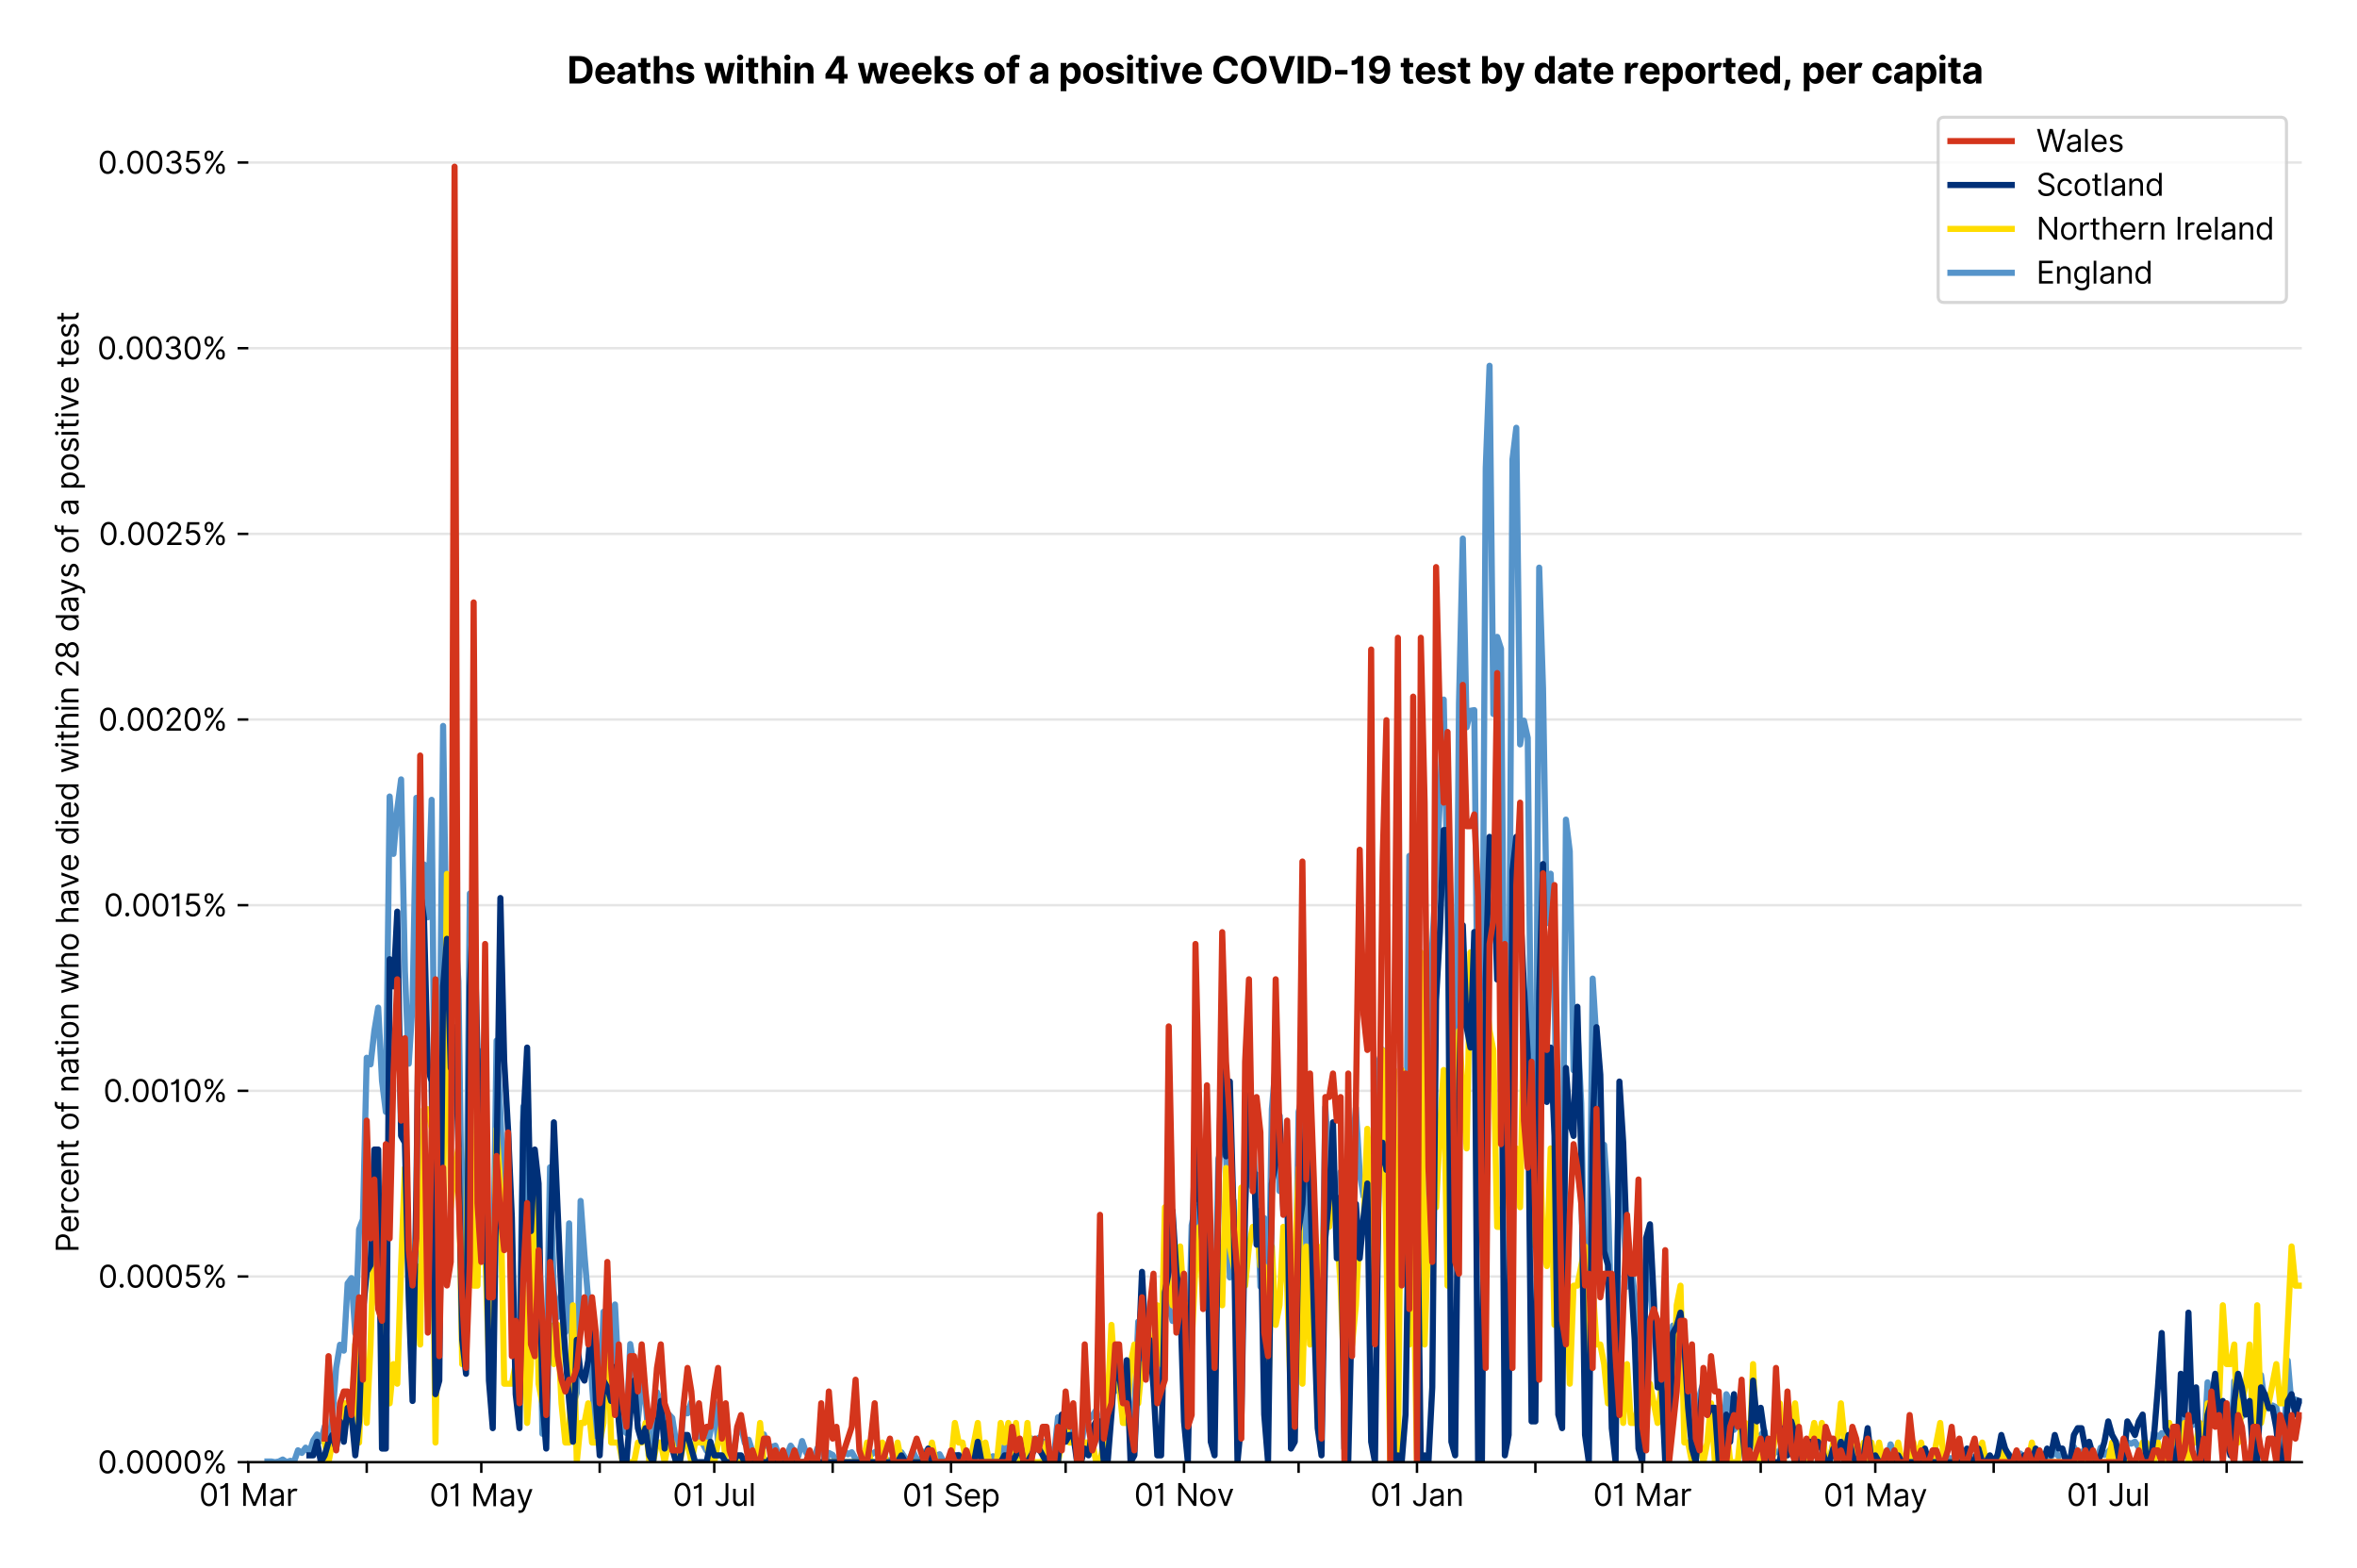 <?xml version="1.0" encoding="utf-8" standalone="no"?>
<!DOCTYPE svg PUBLIC "-//W3C//DTD SVG 1.1//EN"
  "http://www.w3.org/Graphics/SVG/1.1/DTD/svg11.dtd">
<svg version="1.1" viewBox="0 0 768.577 511.234" xmlns="http://www.w3.org/2000/svg" xmlns:xlink="http://www.w3.org/1999/xlink">
 <defs>
  <style type="text/css">*{stroke-linecap:butt;stroke-linejoin:round;}</style>
 </defs>
 <g id="figure_1">
  <g id="patch_1">
   <path d="M 0 511.234 
L 768.577 511.234 
L 768.577 0 
L 0 0 
z
" style="fill:#ffffff;"/>
  </g>
  <g id="axes_1">
   <g id="patch_2">
    <path d="M 80.977 476.745 
L 750.577 476.745 
L 750.577 33.225 
L 80.977 33.225 
z
" style="fill:#ffffff;"/>
   </g>
   <g id="matplotlib.axis_1">
    <g id="xtick_1">
     <g id="line2d_1">
      <defs>
       <path d="M 0 0 
L 0 3.5 
" id="md84c0f1cb4" style="stroke:#000000;stroke-width:0.8;"/>
      </defs>
      <g>
       <use style="stroke:#000000;stroke-width:0.8;" x="80.977" xlink:href="#md84c0f1cb4" y="476.745"/>
      </g>
     </g>
     <g id="text_1">
      <!-- 01 Mar -->
      <g transform="translate(64.94 491.018)scale(0.1 -0.1)">
       <defs>
        <path d="M 2000 -64 
Q 1230 -64 806 561 
Q 382 1186 382 2327 
Q 382 3459 809 4088 
Q 1236 4718 2000 4718 
Q 2764 4718 3191 4088 
Q 3618 3459 3618 2327 
Q 3618 1186 3194 561 
Q 2771 -64 2000 -64 
z
M 2000 436 
Q 2509 436 2791 927 
Q 3073 1418 3073 2327 
Q 3073 3234 2789 3730 
Q 2505 4227 2000 4227 
Q 1496 4227 1211 3730 
Q 927 3234 927 2327 
Q 927 1418 1210 927 
Q 1493 436 2000 436 
z
" id="Inter-Regular-30" transform="scale(0.016)"/>
        <path d="M 1973 4655 
L 1973 0 
L 1409 0 
L 1409 3836 
L 1373 3836 
Q 1341 3773 1209 3692 
Q 1077 3611 868 3551 
Q 659 3491 391 3491 
L 391 3964 
Q 661 3964 859 4061 
Q 1057 4159 1190 4291 
Q 1323 4423 1392 4529 
Q 1461 4636 1473 4655 
L 1973 4655 
z
" id="Inter-Regular-31" transform="scale(0.016)"/>
        <path id="Inter-Regular-20" transform="scale(0.016)"/>
        <path d="M 564 4655 
L 1236 4655 
L 2818 791 
L 2873 791 
L 4455 4655 
L 5127 4655 
L 5127 0 
L 4600 0 
L 4600 3536 
L 4555 3536 
L 3100 0 
L 2591 0 
L 1136 3536 
L 1091 3536 
L 1091 0 
L 564 0 
L 564 4655 
z
" id="Inter-Regular-4d" transform="scale(0.016)"/>
        <path d="M 1518 -82 
Q 1186 -82 916 44 
Q 646 170 486 410 
Q 327 650 327 991 
Q 327 1291 445 1478 
Q 564 1666 761 1773 
Q 959 1880 1199 1933 
Q 1439 1986 1682 2018 
Q 2000 2059 2199 2080 
Q 2398 2102 2490 2154 
Q 2582 2207 2582 2336 
L 2582 2355 
Q 2582 2691 2399 2877 
Q 2216 3064 1846 3064 
Q 1461 3064 1243 2895 
Q 1025 2727 936 2536 
L 427 2718 
Q 564 3036 792 3214 
Q 1021 3393 1292 3464 
Q 1564 3536 1827 3536 
Q 1996 3536 2215 3496 
Q 2434 3457 2640 3334 
Q 2846 3211 2982 2963 
Q 3118 2716 3118 2300 
L 3118 0 
L 2582 0 
L 2582 473 
L 2555 473 
Q 2500 359 2373 229 
Q 2246 100 2034 9 
Q 1823 -82 1518 -82 
z
M 1600 400 
Q 1918 400 2137 525 
Q 2357 650 2469 847 
Q 2582 1045 2582 1264 
L 2582 1755 
Q 2548 1714 2433 1681 
Q 2318 1648 2169 1624 
Q 2021 1600 1881 1583 
Q 1741 1566 1655 1555 
Q 1446 1527 1265 1467 
Q 1084 1407 974 1287 
Q 864 1168 864 964 
Q 864 684 1072 542 
Q 1280 400 1600 400 
z
" id="Inter-Regular-61" transform="scale(0.016)"/>
        <path d="M 491 0 
L 491 3491 
L 1009 3491 
L 1009 2964 
L 1046 2964 
Q 1139 3223 1389 3384 
Q 1639 3545 1955 3545 
Q 2100 3545 2209 3511 
Q 2318 3477 2400 3418 
L 2218 2964 
Q 2161 2993 2085 3010 
Q 2009 3027 1909 3027 
Q 1527 3027 1277 2794 
Q 1027 2561 1027 2209 
L 1027 0 
L 491 0 
z
" id="Inter-Regular-72" transform="scale(0.016)"/>
       </defs>
       <use xlink:href="#Inter-Regular-30"/>
       <use x="62.5" xlink:href="#Inter-Regular-31"/>
       <use x="106.676" xlink:href="#Inter-Regular-20"/>
       <use x="134.801" xlink:href="#Inter-Regular-4d"/>
       <use x="225.994" xlink:href="#Inter-Regular-61"/>
       <use x="282.386" xlink:href="#Inter-Regular-72"/>
      </g>
     </g>
    </g>
    <g id="xtick_2">
     <g id="line2d_2">
      <g>
       <use style="stroke:#000000;stroke-width:0.8;" x="119.583" xlink:href="#md84c0f1cb4" y="476.745"/>
      </g>
     </g>
    </g>
    <g id="xtick_3">
     <g id="line2d_3">
      <g>
       <use style="stroke:#000000;stroke-width:0.8;" x="156.943" xlink:href="#md84c0f1cb4" y="476.745"/>
      </g>
     </g>
     <g id="text_2">
      <!-- 01 May -->
      <g transform="translate(140.04 491.117)scale(0.1 -0.1)">
       <defs>
        <path d="M 818 -1355 
Q 682 -1355 575 -1333 
Q 468 -1311 427 -1291 
L 564 -818 
Q 857 -893 1053 -814 
Q 1250 -736 1391 -345 
L 1509 -18 
L 218 3491 
L 800 3491 
L 1764 709 
L 1800 709 
L 2764 3491 
L 3346 3491 
L 1846 -564 
Q 1550 -1355 818 -1355 
z
" id="Inter-Regular-79" transform="scale(0.016)"/>
       </defs>
       <use xlink:href="#Inter-Regular-30"/>
       <use x="62.5" xlink:href="#Inter-Regular-31"/>
       <use x="106.676" xlink:href="#Inter-Regular-20"/>
       <use x="134.801" xlink:href="#Inter-Regular-4d"/>
       <use x="225.994" xlink:href="#Inter-Regular-61"/>
       <use x="282.386" xlink:href="#Inter-Regular-79"/>
      </g>
     </g>
    </g>
    <g id="xtick_4">
     <g id="line2d_4">
      <g>
       <use style="stroke:#000000;stroke-width:0.8;" x="195.549" xlink:href="#md84c0f1cb4" y="476.745"/>
      </g>
     </g>
    </g>
    <g id="xtick_5">
     <g id="line2d_5">
      <g>
       <use style="stroke:#000000;stroke-width:0.8;" x="232.91" xlink:href="#md84c0f1cb4" y="476.745"/>
      </g>
     </g>
     <g id="text_3">
      <!-- 01 Jul -->
      <g transform="translate(219.366 491.018)scale(0.1 -0.1)">
       <defs>
        <path d="M 2346 4655 
L 2909 4655 
L 2909 1327 
Q 2909 657 2549 296 
Q 2189 -64 1582 -64 
Q 1200 -64 902 76 
Q 605 216 434 475 
Q 264 734 264 1091 
L 818 1091 
Q 818 795 1034 615 
Q 1250 436 1582 436 
Q 1948 436 2147 664 
Q 2346 893 2346 1327 
L 2346 4655 
z
" id="Inter-Regular-4a" transform="scale(0.016)"/>
        <path d="M 2691 1427 
L 2691 3491 
L 3227 3491 
L 3227 0 
L 2691 0 
L 2691 591 
L 2655 591 
Q 2532 325 2273 140 
Q 2014 -45 1618 -45 
Q 1127 -45 809 280 
Q 491 605 491 1273 
L 491 3491 
L 1027 3491 
L 1027 1309 
Q 1027 927 1242 700 
Q 1457 473 1791 473 
Q 1991 473 2199 575 
Q 2407 677 2549 888 
Q 2691 1100 2691 1427 
z
" id="Inter-Regular-75" transform="scale(0.016)"/>
        <path d="M 1027 4655 
L 1027 0 
L 491 0 
L 491 4655 
L 1027 4655 
z
" id="Inter-Regular-6c" transform="scale(0.016)"/>
       </defs>
       <use xlink:href="#Inter-Regular-30"/>
       <use x="62.5" xlink:href="#Inter-Regular-31"/>
       <use x="106.676" xlink:href="#Inter-Regular-20"/>
       <use x="134.801" xlink:href="#Inter-Regular-4a"/>
       <use x="189.063" xlink:href="#Inter-Regular-75"/>
       <use x="247.159" xlink:href="#Inter-Regular-6c"/>
      </g>
     </g>
    </g>
    <g id="xtick_6">
     <g id="line2d_6">
      <g>
       <use style="stroke:#000000;stroke-width:0.8;" x="271.516" xlink:href="#md84c0f1cb4" y="476.745"/>
      </g>
     </g>
    </g>
    <g id="xtick_7">
     <g id="line2d_7">
      <g>
       <use style="stroke:#000000;stroke-width:0.8;" x="310.122" xlink:href="#md84c0f1cb4" y="476.745"/>
      </g>
     </g>
     <g id="text_4">
      <!-- 01 Sep -->
      <g transform="translate(294.235 491.117)scale(0.1 -0.1)">
       <defs>
        <path d="M 3109 3491 
Q 3068 3836 2777 4027 
Q 2486 4218 2064 4218 
Q 1600 4218 1318 3999 
Q 1036 3780 1036 3445 
Q 1036 3195 1189 3042 
Q 1343 2889 1553 2803 
Q 1764 2718 1936 2673 
L 2409 2545 
Q 2591 2498 2815 2414 
Q 3039 2330 3244 2185 
Q 3450 2041 3584 1816 
Q 3718 1591 3718 1264 
Q 3718 886 3521 581 
Q 3325 277 2949 97 
Q 2573 -82 2036 -82 
Q 1286 -82 845 272 
Q 405 627 364 1200 
L 946 1200 
Q 968 936 1124 764 
Q 1280 593 1519 510 
Q 1759 427 2036 427 
Q 2359 427 2616 533 
Q 2873 639 3023 828 
Q 3173 1018 3173 1273 
Q 3173 1505 3043 1650 
Q 2914 1795 2702 1886 
Q 2491 1977 2246 2045 
L 1673 2209 
Q 1127 2366 809 2657 
Q 491 2948 491 3418 
Q 491 3809 703 4101 
Q 916 4393 1276 4555 
Q 1636 4718 2082 4718 
Q 2532 4718 2882 4558 
Q 3232 4398 3437 4120 
Q 3643 3843 3655 3491 
L 3109 3491 
z
" id="Inter-Regular-53" transform="scale(0.016)"/>
        <path d="M 1955 -73 
Q 1450 -73 1085 151 
Q 721 375 524 778 
Q 327 1182 327 1718 
Q 327 2255 524 2665 
Q 721 3075 1074 3305 
Q 1427 3536 1900 3536 
Q 2173 3536 2439 3445 
Q 2705 3355 2923 3151 
Q 3141 2948 3270 2614 
Q 3400 2280 3400 1791 
L 3400 1564 
L 866 1564 
Q 884 1005 1183 707 
Q 1482 409 1955 409 
Q 2271 409 2498 545 
Q 2725 682 2827 955 
L 3346 809 
Q 3223 414 2854 170 
Q 2486 -73 1955 -73 
z
M 866 2027 
L 2855 2027 
Q 2855 2470 2595 2762 
Q 2336 3055 1900 3055 
Q 1593 3055 1368 2911 
Q 1143 2768 1013 2533 
Q 884 2298 866 2027 
z
" id="Inter-Regular-65" transform="scale(0.016)"/>
        <path d="M 491 -1309 
L 491 3491 
L 1009 3491 
L 1009 2936 
L 1073 2936 
Q 1132 3027 1237 3169 
Q 1343 3311 1542 3423 
Q 1741 3536 2082 3536 
Q 2523 3536 2859 3315 
Q 3196 3095 3384 2690 
Q 3573 2286 3573 1736 
Q 3573 1182 3384 776 
Q 3196 370 2861 148 
Q 2527 -73 2091 -73 
Q 1755 -73 1552 39 
Q 1350 152 1241 296 
Q 1132 441 1073 536 
L 1027 536 
L 1027 -1309 
L 491 -1309 
z
M 1018 1745 
Q 1018 1152 1276 780 
Q 1534 409 2018 409 
Q 2355 409 2581 587 
Q 2807 766 2921 1069 
Q 3036 1373 3036 1745 
Q 3036 2114 2923 2410 
Q 2811 2707 2585 2881 
Q 2359 3055 2018 3055 
Q 1527 3055 1272 2693 
Q 1018 2332 1018 1745 
z
" id="Inter-Regular-70" transform="scale(0.016)"/>
       </defs>
       <use xlink:href="#Inter-Regular-30"/>
       <use x="62.5" xlink:href="#Inter-Regular-31"/>
       <use x="106.676" xlink:href="#Inter-Regular-20"/>
       <use x="134.801" xlink:href="#Inter-Regular-53"/>
       <use x="198.58" xlink:href="#Inter-Regular-65"/>
       <use x="256.818" xlink:href="#Inter-Regular-70"/>
      </g>
     </g>
    </g>
    <g id="xtick_8">
     <g id="line2d_8">
      <g>
       <use style="stroke:#000000;stroke-width:0.8;" x="347.483" xlink:href="#md84c0f1cb4" y="476.745"/>
      </g>
     </g>
    </g>
    <g id="xtick_9">
     <g id="line2d_9">
      <g>
       <use style="stroke:#000000;stroke-width:0.8;" x="386.089" xlink:href="#md84c0f1cb4" y="476.745"/>
      </g>
     </g>
     <g id="text_5">
      <!-- 01 Nov -->
      <g transform="translate(369.818 491.018)scale(0.1 -0.1)">
       <defs>
        <path d="M 4255 4655 
L 4255 0 
L 3709 0 
L 1173 3655 
L 1127 3655 
L 1127 0 
L 564 0 
L 564 4655 
L 1109 4655 
L 3655 991 
L 3700 991 
L 3700 4655 
L 4255 4655 
z
" id="Inter-Regular-4e" transform="scale(0.016)"/>
        <path d="M 1909 -73 
Q 1436 -73 1080 152 
Q 725 377 526 781 
Q 327 1186 327 1727 
Q 327 2273 526 2679 
Q 725 3086 1080 3311 
Q 1436 3536 1909 3536 
Q 2382 3536 2737 3311 
Q 3093 3086 3292 2679 
Q 3491 2273 3491 1727 
Q 3491 1186 3292 781 
Q 3093 377 2737 152 
Q 2382 -73 1909 -73 
z
M 1909 409 
Q 2268 409 2500 593 
Q 2732 777 2843 1077 
Q 2955 1377 2955 1727 
Q 2955 2077 2843 2379 
Q 2732 2682 2500 2868 
Q 2268 3055 1909 3055 
Q 1550 3055 1318 2868 
Q 1086 2682 975 2379 
Q 864 2077 864 1727 
Q 864 1377 975 1077 
Q 1086 777 1318 593 
Q 1550 409 1909 409 
z
" id="Inter-Regular-6f" transform="scale(0.016)"/>
        <path d="M 3346 3491 
L 2055 0 
L 1509 0 
L 218 3491 
L 800 3491 
L 1764 709 
L 1800 709 
L 2764 3491 
L 3346 3491 
z
" id="Inter-Regular-76" transform="scale(0.016)"/>
       </defs>
       <use xlink:href="#Inter-Regular-30"/>
       <use x="62.5" xlink:href="#Inter-Regular-31"/>
       <use x="106.676" xlink:href="#Inter-Regular-20"/>
       <use x="134.801" xlink:href="#Inter-Regular-4e"/>
       <use x="210.085" xlink:href="#Inter-Regular-6f"/>
       <use x="269.744" xlink:href="#Inter-Regular-76"/>
      </g>
     </g>
    </g>
    <g id="xtick_10">
     <g id="line2d_10">
      <g>
       <use style="stroke:#000000;stroke-width:0.8;" x="423.449" xlink:href="#md84c0f1cb4" y="476.745"/>
      </g>
     </g>
    </g>
    <g id="xtick_11">
     <g id="line2d_11">
      <g>
       <use style="stroke:#000000;stroke-width:0.8;" x="462.056" xlink:href="#md84c0f1cb4" y="476.745"/>
      </g>
     </g>
     <g id="text_6">
      <!-- 01 Jan -->
      <g transform="translate(446.856 491.018)scale(0.1 -0.1)">
       <defs>
        <path d="M 1027 2100 
L 1027 0 
L 491 0 
L 491 3491 
L 1009 3491 
L 1009 2945 
L 1055 2945 
Q 1177 3211 1427 3373 
Q 1677 3536 2073 3536 
Q 2602 3536 2928 3211 
Q 3255 2886 3255 2218 
L 3255 0 
L 2718 0 
L 2718 2182 
Q 2718 2593 2504 2824 
Q 2291 3055 1918 3055 
Q 1534 3055 1280 2806 
Q 1027 2557 1027 2100 
z
" id="Inter-Regular-6e" transform="scale(0.016)"/>
       </defs>
       <use xlink:href="#Inter-Regular-30"/>
       <use x="62.5" xlink:href="#Inter-Regular-31"/>
       <use x="106.676" xlink:href="#Inter-Regular-20"/>
       <use x="134.801" xlink:href="#Inter-Regular-4a"/>
       <use x="189.063" xlink:href="#Inter-Regular-61"/>
       <use x="245.455" xlink:href="#Inter-Regular-6e"/>
      </g>
     </g>
    </g>
    <g id="xtick_12">
     <g id="line2d_12">
      <g>
       <use style="stroke:#000000;stroke-width:0.8;" x="500.662" xlink:href="#md84c0f1cb4" y="476.745"/>
      </g>
     </g>
    </g>
    <g id="xtick_13">
     <g id="line2d_13">
      <g>
       <use style="stroke:#000000;stroke-width:0.8;" x="535.532" xlink:href="#md84c0f1cb4" y="476.745"/>
      </g>
     </g>
     <g id="text_7">
      <!-- 01 Mar -->
      <g transform="translate(519.495 491.018)scale(0.1 -0.1)">
       <use xlink:href="#Inter-Regular-30"/>
       <use x="62.5" xlink:href="#Inter-Regular-31"/>
       <use x="106.676" xlink:href="#Inter-Regular-20"/>
       <use x="134.801" xlink:href="#Inter-Regular-4d"/>
       <use x="225.994" xlink:href="#Inter-Regular-61"/>
       <use x="282.386" xlink:href="#Inter-Regular-72"/>
      </g>
     </g>
    </g>
    <g id="xtick_14">
     <g id="line2d_14">
      <g>
       <use style="stroke:#000000;stroke-width:0.8;" x="574.138" xlink:href="#md84c0f1cb4" y="476.745"/>
      </g>
     </g>
    </g>
    <g id="xtick_15">
     <g id="line2d_15">
      <g>
       <use style="stroke:#000000;stroke-width:0.8;" x="611.498" xlink:href="#md84c0f1cb4" y="476.745"/>
      </g>
     </g>
     <g id="text_8">
      <!-- 01 May -->
      <g transform="translate(594.595 491.117)scale(0.1 -0.1)">
       <use xlink:href="#Inter-Regular-30"/>
       <use x="62.5" xlink:href="#Inter-Regular-31"/>
       <use x="106.676" xlink:href="#Inter-Regular-20"/>
       <use x="134.801" xlink:href="#Inter-Regular-4d"/>
       <use x="225.994" xlink:href="#Inter-Regular-61"/>
       <use x="282.386" xlink:href="#Inter-Regular-79"/>
      </g>
     </g>
    </g>
    <g id="xtick_16">
     <g id="line2d_16">
      <g>
       <use style="stroke:#000000;stroke-width:0.8;" x="650.104" xlink:href="#md84c0f1cb4" y="476.745"/>
      </g>
     </g>
    </g>
    <g id="xtick_17">
     <g id="line2d_17">
      <g>
       <use style="stroke:#000000;stroke-width:0.8;" x="687.465" xlink:href="#md84c0f1cb4" y="476.745"/>
      </g>
     </g>
     <g id="text_9">
      <!-- 01 Jul -->
      <g transform="translate(673.921 491.018)scale(0.1 -0.1)">
       <use xlink:href="#Inter-Regular-30"/>
       <use x="62.5" xlink:href="#Inter-Regular-31"/>
       <use x="106.676" xlink:href="#Inter-Regular-20"/>
       <use x="134.801" xlink:href="#Inter-Regular-4a"/>
       <use x="189.063" xlink:href="#Inter-Regular-75"/>
       <use x="247.159" xlink:href="#Inter-Regular-6c"/>
      </g>
     </g>
    </g>
    <g id="xtick_18">
     <g id="line2d_18">
      <g>
       <use style="stroke:#000000;stroke-width:0.8;" x="726.071" xlink:href="#md84c0f1cb4" y="476.745"/>
      </g>
     </g>
    </g>
   </g>
   <g id="matplotlib.axis_2">
    <g id="ytick_1">
     <g id="line2d_19">
      <path clip-path="url(#pa598255ef4)" d="M 80.977 476.745 
L 750.577 476.745 
" style="fill:none;stroke:#e5e5e5;stroke-linecap:square;stroke-width:0.8;"/>
     </g>
     <g id="line2d_20">
      <defs>
       <path d="M 0 0 
L -3.5 0 
" id="mea83c5197c" style="stroke:#000000;stroke-width:0.8;"/>
      </defs>
      <g>
       <use style="stroke:#000000;stroke-width:0.8;" x="80.977" xlink:href="#mea83c5197c" y="476.745"/>
      </g>
     </g>
     <g id="text_10">
      <!-- 0.0000% -->
      <g transform="translate(31.845 480.382)scale(0.1 -0.1)">
       <defs>
        <path d="M 882 -36 
Q 714 -36 593 84 
Q 473 205 473 373 
Q 473 541 593 661 
Q 714 782 882 782 
Q 1050 782 1170 661 
Q 1291 541 1291 373 
Q 1291 205 1170 84 
Q 1050 -36 882 -36 
z
" id="Inter-Regular-2e" transform="scale(0.016)"/>
        <path d="M 2855 873 
L 2855 1118 
Q 2855 1373 2960 1585 
Q 3066 1798 3269 1926 
Q 3473 2055 3764 2055 
Q 4059 2055 4259 1926 
Q 4459 1798 4561 1585 
Q 4664 1373 4664 1118 
L 4664 873 
Q 4664 618 4560 405 
Q 4457 193 4256 64 
Q 4055 -64 3764 -64 
Q 3468 -64 3266 64 
Q 3064 193 2959 405 
Q 2855 618 2855 873 
z
M 536 3536 
L 536 3782 
Q 536 4036 642 4248 
Q 748 4461 951 4589 
Q 1155 4718 1446 4718 
Q 1741 4718 1941 4589 
Q 2141 4461 2243 4248 
Q 2346 4036 2346 3782 
L 2346 3536 
Q 2346 3282 2242 3069 
Q 2139 2857 1937 2728 
Q 1736 2600 1446 2600 
Q 1150 2600 948 2728 
Q 746 2857 641 3069 
Q 536 3282 536 3536 
z
M 709 0 
L 3909 4655 
L 4427 4655 
L 1227 0 
L 709 0 
z
M 3318 1118 
L 3318 873 
Q 3318 661 3418 494 
Q 3518 327 3764 327 
Q 4002 327 4101 494 
Q 4200 661 4200 873 
L 4200 1118 
Q 4200 1330 4104 1497 
Q 4009 1664 3764 1664 
Q 3525 1664 3421 1497 
Q 3318 1330 3318 1118 
z
M 1000 3782 
L 1000 3536 
Q 1000 3325 1100 3158 
Q 1200 2991 1446 2991 
Q 1684 2991 1783 3158 
Q 1882 3325 1882 3536 
L 1882 3782 
Q 1882 3993 1786 4160 
Q 1691 4327 1446 4327 
Q 1207 4327 1103 4160 
Q 1000 3993 1000 3782 
z
" id="Inter-Regular-25" transform="scale(0.016)"/>
       </defs>
       <use xlink:href="#Inter-Regular-30"/>
       <use x="62.5" xlink:href="#Inter-Regular-2e"/>
       <use x="90.057" xlink:href="#Inter-Regular-30"/>
       <use x="152.557" xlink:href="#Inter-Regular-30"/>
       <use x="215.057" xlink:href="#Inter-Regular-30"/>
       <use x="277.557" xlink:href="#Inter-Regular-30"/>
       <use x="340.057" xlink:href="#Inter-Regular-25"/>
      </g>
     </g>
    </g>
    <g id="ytick_2">
     <g id="line2d_21">
      <path clip-path="url(#pa598255ef4)" d="M 80.977 416.21 
L 750.577 416.21 
" style="fill:none;stroke:#e5e5e5;stroke-linecap:square;stroke-width:0.8;"/>
     </g>
     <g id="line2d_22">
      <g>
       <use style="stroke:#000000;stroke-width:0.8;" x="80.977" xlink:href="#mea83c5197c" y="416.21"/>
      </g>
     </g>
     <g id="text_11">
      <!-- 0.0005% -->
      <g transform="translate(32.016 419.846)scale(0.1 -0.1)">
       <defs>
        <path d="M 1936 -64 
Q 1536 -64 1216 95 
Q 896 255 702 532 
Q 509 809 491 1164 
L 1036 1164 
Q 1068 848 1324 642 
Q 1580 436 1936 436 
Q 2223 436 2447 570 
Q 2671 705 2799 940 
Q 2927 1175 2927 1473 
Q 2927 1777 2794 2017 
Q 2661 2257 2429 2395 
Q 2198 2534 1900 2536 
Q 1686 2539 1461 2472 
Q 1236 2405 1091 2300 
L 564 2364 
L 846 4655 
L 3264 4655 
L 3264 4155 
L 1318 4155 
L 1155 2782 
L 1182 2782 
Q 1325 2895 1541 2970 
Q 1757 3045 1991 3045 
Q 2418 3045 2753 2842 
Q 3089 2639 3281 2286 
Q 3473 1934 3473 1482 
Q 3473 1036 3274 687 
Q 3075 339 2727 137 
Q 2380 -64 1936 -64 
z
" id="Inter-Regular-35" transform="scale(0.016)"/>
       </defs>
       <use xlink:href="#Inter-Regular-30"/>
       <use x="62.5" xlink:href="#Inter-Regular-2e"/>
       <use x="90.057" xlink:href="#Inter-Regular-30"/>
       <use x="152.557" xlink:href="#Inter-Regular-30"/>
       <use x="215.057" xlink:href="#Inter-Regular-30"/>
       <use x="277.557" xlink:href="#Inter-Regular-35"/>
       <use x="338.352" xlink:href="#Inter-Regular-25"/>
      </g>
     </g>
    </g>
    <g id="ytick_3">
     <g id="line2d_23">
      <path clip-path="url(#pa598255ef4)" d="M 80.977 355.674 
L 750.577 355.674 
" style="fill:none;stroke:#e5e5e5;stroke-linecap:square;stroke-width:0.8;"/>
     </g>
     <g id="line2d_24">
      <g>
       <use style="stroke:#000000;stroke-width:0.8;" x="80.977" xlink:href="#mea83c5197c" y="355.674"/>
      </g>
     </g>
     <g id="text_12">
      <!-- 0.0010% -->
      <g transform="translate(33.678 359.311)scale(0.1 -0.1)">
       <use xlink:href="#Inter-Regular-30"/>
       <use x="62.5" xlink:href="#Inter-Regular-2e"/>
       <use x="90.057" xlink:href="#Inter-Regular-30"/>
       <use x="152.557" xlink:href="#Inter-Regular-30"/>
       <use x="215.057" xlink:href="#Inter-Regular-31"/>
       <use x="259.233" xlink:href="#Inter-Regular-30"/>
       <use x="321.733" xlink:href="#Inter-Regular-25"/>
      </g>
     </g>
    </g>
    <g id="ytick_4">
     <g id="line2d_25">
      <path clip-path="url(#pa598255ef4)" d="M 80.977 295.139 
L 750.577 295.139 
" style="fill:none;stroke:#e5e5e5;stroke-linecap:square;stroke-width:0.8;"/>
     </g>
     <g id="line2d_26">
      <g>
       <use style="stroke:#000000;stroke-width:0.8;" x="80.977" xlink:href="#mea83c5197c" y="295.139"/>
      </g>
     </g>
     <g id="text_13">
      <!-- 0.0015% -->
      <g transform="translate(33.848 298.776)scale(0.1 -0.1)">
       <use xlink:href="#Inter-Regular-30"/>
       <use x="62.5" xlink:href="#Inter-Regular-2e"/>
       <use x="90.057" xlink:href="#Inter-Regular-30"/>
       <use x="152.557" xlink:href="#Inter-Regular-30"/>
       <use x="215.057" xlink:href="#Inter-Regular-31"/>
       <use x="259.233" xlink:href="#Inter-Regular-35"/>
       <use x="320.028" xlink:href="#Inter-Regular-25"/>
      </g>
     </g>
    </g>
    <g id="ytick_5">
     <g id="line2d_27">
      <path clip-path="url(#pa598255ef4)" d="M 80.977 234.604 
L 750.577 234.604 
" style="fill:none;stroke:#e5e5e5;stroke-linecap:square;stroke-width:0.8;"/>
     </g>
     <g id="line2d_28">
      <g>
       <use style="stroke:#000000;stroke-width:0.8;" x="80.977" xlink:href="#mea83c5197c" y="234.604"/>
      </g>
     </g>
     <g id="text_14">
      <!-- 0.0020% -->
      <g transform="translate(32.044 238.241)scale(0.1 -0.1)">
       <defs>
        <path d="M 482 0 
L 482 409 
L 2018 2091 
Q 2289 2386 2464 2605 
Q 2639 2825 2724 3019 
Q 2809 3214 2809 3427 
Q 2809 3795 2553 4011 
Q 2298 4227 1918 4227 
Q 1514 4227 1275 3985 
Q 1036 3743 1036 3345 
L 500 3345 
Q 500 3755 688 4064 
Q 877 4373 1203 4545 
Q 1530 4718 1936 4718 
Q 2346 4718 2661 4545 
Q 2977 4373 3156 4079 
Q 3336 3786 3336 3427 
Q 3336 3170 3244 2926 
Q 3152 2682 2926 2383 
Q 2700 2084 2300 1655 
L 1255 536 
L 1255 500 
L 3418 500 
L 3418 0 
L 482 0 
z
" id="Inter-Regular-32" transform="scale(0.016)"/>
       </defs>
       <use xlink:href="#Inter-Regular-30"/>
       <use x="62.5" xlink:href="#Inter-Regular-2e"/>
       <use x="90.057" xlink:href="#Inter-Regular-30"/>
       <use x="152.557" xlink:href="#Inter-Regular-30"/>
       <use x="215.057" xlink:href="#Inter-Regular-32"/>
       <use x="275.568" xlink:href="#Inter-Regular-30"/>
       <use x="338.068" xlink:href="#Inter-Regular-25"/>
      </g>
     </g>
    </g>
    <g id="ytick_6">
     <g id="line2d_29">
      <path clip-path="url(#pa598255ef4)" d="M 80.977 174.069 
L 750.577 174.069 
" style="fill:none;stroke:#e5e5e5;stroke-linecap:square;stroke-width:0.8;"/>
     </g>
     <g id="line2d_30">
      <g>
       <use style="stroke:#000000;stroke-width:0.8;" x="80.977" xlink:href="#mea83c5197c" y="174.069"/>
      </g>
     </g>
     <g id="text_15">
      <!-- 0.0025% -->
      <g transform="translate(32.214 177.705)scale(0.1 -0.1)">
       <use xlink:href="#Inter-Regular-30"/>
       <use x="62.5" xlink:href="#Inter-Regular-2e"/>
       <use x="90.057" xlink:href="#Inter-Regular-30"/>
       <use x="152.557" xlink:href="#Inter-Regular-30"/>
       <use x="215.057" xlink:href="#Inter-Regular-32"/>
       <use x="275.568" xlink:href="#Inter-Regular-35"/>
       <use x="336.364" xlink:href="#Inter-Regular-25"/>
      </g>
     </g>
    </g>
    <g id="ytick_7">
     <g id="line2d_31">
      <path clip-path="url(#pa598255ef4)" d="M 80.977 113.533 
L 750.577 113.533 
" style="fill:none;stroke:#e5e5e5;stroke-linecap:square;stroke-width:0.8;"/>
     </g>
     <g id="line2d_32">
      <g>
       <use style="stroke:#000000;stroke-width:0.8;" x="80.977" xlink:href="#mea83c5197c" y="113.533"/>
      </g>
     </g>
     <g id="text_16">
      <!-- 0.0030% -->
      <g transform="translate(31.731 117.17)scale(0.1 -0.1)">
       <defs>
        <path d="M 2055 -64 
Q 1605 -64 1253 90 
Q 902 245 696 521 
Q 491 798 473 1164 
L 1046 1164 
Q 1071 827 1356 631 
Q 1641 436 2046 436 
Q 2493 436 2783 664 
Q 3073 893 3073 1264 
Q 3073 1650 2787 1893 
Q 2502 2136 1973 2136 
L 1600 2136 
L 1600 2636 
L 1973 2636 
Q 2386 2636 2647 2856 
Q 2909 3077 2909 3445 
Q 2909 3798 2679 4012 
Q 2450 4227 2064 4227 
Q 1823 4227 1610 4139 
Q 1398 4052 1264 3887 
Q 1130 3723 1118 3491 
L 573 3491 
Q 586 3857 793 4133 
Q 1000 4409 1335 4563 
Q 1671 4718 2073 4718 
Q 2505 4718 2814 4544 
Q 3123 4370 3289 4086 
Q 3455 3802 3455 3473 
Q 3455 3080 3249 2802 
Q 3043 2525 2691 2418 
L 2691 2382 
Q 3132 2309 3379 2008 
Q 3627 1707 3627 1264 
Q 3627 884 3421 583 
Q 3216 282 2861 109 
Q 2507 -64 2055 -64 
z
" id="Inter-Regular-33" transform="scale(0.016)"/>
       </defs>
       <use xlink:href="#Inter-Regular-30"/>
       <use x="62.5" xlink:href="#Inter-Regular-2e"/>
       <use x="90.057" xlink:href="#Inter-Regular-30"/>
       <use x="152.557" xlink:href="#Inter-Regular-30"/>
       <use x="215.057" xlink:href="#Inter-Regular-33"/>
       <use x="278.693" xlink:href="#Inter-Regular-30"/>
       <use x="341.193" xlink:href="#Inter-Regular-25"/>
      </g>
     </g>
    </g>
    <g id="ytick_8">
     <g id="line2d_33">
      <path clip-path="url(#pa598255ef4)" d="M 80.977 52.998 
L 750.577 52.998 
" style="fill:none;stroke:#e5e5e5;stroke-linecap:square;stroke-width:0.8;"/>
     </g>
     <g id="line2d_34">
      <g>
       <use style="stroke:#000000;stroke-width:0.8;" x="80.977" xlink:href="#mea83c5197c" y="52.998"/>
      </g>
     </g>
     <g id="text_17">
      <!-- 0.0035% -->
      <g transform="translate(31.902 56.635)scale(0.1 -0.1)">
       <use xlink:href="#Inter-Regular-30"/>
       <use x="62.5" xlink:href="#Inter-Regular-2e"/>
       <use x="90.057" xlink:href="#Inter-Regular-30"/>
       <use x="152.557" xlink:href="#Inter-Regular-30"/>
       <use x="215.057" xlink:href="#Inter-Regular-33"/>
       <use x="278.693" xlink:href="#Inter-Regular-35"/>
       <use x="339.489" xlink:href="#Inter-Regular-25"/>
      </g>
     </g>
    </g>
    <g id="text_18">
     <!-- Percent of nation who have died within 28 days of a positive test -->
     <g transform="translate(25.614 408.396)rotate(-90)scale(0.1 -0.1)">
      <defs>
       <path d="M 564 0 
L 564 4655 
L 2136 4655 
Q 2684 4655 3033 4458 
Q 3382 4261 3550 3927 
Q 3718 3593 3718 3182 
Q 3718 2770 3551 2434 
Q 3384 2098 3036 1899 
Q 2689 1700 2146 1700 
L 1127 1700 
L 1127 0 
L 564 0 
z
M 1127 2200 
L 2127 2200 
Q 2689 2200 2926 2482 
Q 3164 2764 3164 3182 
Q 3164 3602 2925 3878 
Q 2686 4155 2118 4155 
L 1127 4155 
L 1127 2200 
z
" id="Inter-Regular-50" transform="scale(0.016)"/>
       <path d="M 1909 -73 
Q 1418 -73 1063 159 
Q 709 391 518 798 
Q 327 1205 327 1727 
Q 327 2259 524 2667 
Q 721 3075 1074 3305 
Q 1427 3536 1900 3536 
Q 2268 3536 2563 3400 
Q 2859 3264 3047 3018 
Q 3236 2773 3282 2445 
L 2746 2445 
Q 2684 2684 2474 2869 
Q 2264 3055 1909 3055 
Q 1439 3055 1151 2697 
Q 864 2339 864 1745 
Q 864 1139 1148 774 
Q 1432 409 1909 409 
Q 2223 409 2447 570 
Q 2671 732 2746 1018 
L 3282 1018 
Q 3236 709 3058 462 
Q 2880 216 2588 71 
Q 2296 -73 1909 -73 
z
" id="Inter-Regular-63" transform="scale(0.016)"/>
       <path d="M 2009 3491 
L 2009 3036 
L 1264 3036 
L 1264 1000 
Q 1264 773 1331 660 
Q 1398 548 1503 510 
Q 1609 473 1727 473 
Q 1816 473 1873 483 
Q 1930 493 1964 500 
L 2073 18 
Q 2018 -2 1920 -23 
Q 1823 -45 1673 -45 
Q 1446 -45 1228 52 
Q 1011 150 869 350 
Q 727 550 727 855 
L 727 3036 
L 200 3036 
L 200 3491 
L 727 3491 
L 727 4327 
L 1264 4327 
L 1264 3491 
L 2009 3491 
z
" id="Inter-Regular-74" transform="scale(0.016)"/>
       <path d="M 2046 3491 
L 2046 3036 
L 1264 3036 
L 1264 0 
L 727 0 
L 727 3036 
L 164 3036 
L 164 3491 
L 727 3491 
L 727 3973 
Q 727 4273 868 4473 
Q 1009 4673 1234 4773 
Q 1459 4873 1709 4873 
Q 1907 4873 2032 4841 
Q 2157 4809 2218 4782 
L 2064 4318 
Q 2023 4332 1951 4352 
Q 1880 4373 1764 4373 
Q 1498 4373 1381 4239 
Q 1264 4105 1264 3845 
L 1264 3491 
L 2046 3491 
z
" id="Inter-Regular-66" transform="scale(0.016)"/>
       <path d="M 491 0 
L 491 3491 
L 1027 3491 
L 1027 0 
L 491 0 
z
M 764 4073 
Q 607 4073 494 4179 
Q 382 4286 382 4436 
Q 382 4586 494 4693 
Q 607 4800 764 4800 
Q 921 4800 1033 4693 
Q 1146 4586 1146 4436 
Q 1146 4286 1033 4179 
Q 921 4073 764 4073 
z
" id="Inter-Regular-69" transform="scale(0.016)"/>
       <path d="M 1282 0 
L 218 3491 
L 782 3491 
L 1536 818 
L 1573 818 
L 2318 3491 
L 2891 3491 
L 3627 827 
L 3664 827 
L 4418 3491 
L 4982 3491 
L 3918 0 
L 3391 0 
L 2627 2682 
L 2573 2682 
L 1809 0 
L 1282 0 
z
" id="Inter-Regular-77" transform="scale(0.016)"/>
       <path d="M 1027 2100 
L 1027 0 
L 491 0 
L 491 4655 
L 1027 4655 
L 1027 2945 
L 1073 2945 
Q 1196 3216 1442 3376 
Q 1689 3536 2100 3536 
Q 2636 3536 2963 3213 
Q 3291 2891 3291 2218 
L 3291 0 
L 2755 0 
L 2755 2182 
Q 2755 2598 2540 2826 
Q 2325 3055 1946 3055 
Q 1548 3055 1287 2806 
Q 1027 2557 1027 2100 
z
" id="Inter-Regular-68" transform="scale(0.016)"/>
       <path d="M 1809 -73 
Q 1373 -73 1039 148 
Q 705 370 516 776 
Q 327 1182 327 1736 
Q 327 2286 516 2690 
Q 705 3095 1041 3315 
Q 1377 3536 1818 3536 
Q 2159 3536 2358 3423 
Q 2557 3311 2662 3169 
Q 2768 3027 2827 2936 
L 2873 2936 
L 2873 4655 
L 3409 4655 
L 3409 0 
L 2891 0 
L 2891 536 
L 2827 536 
Q 2768 441 2659 296 
Q 2550 152 2348 39 
Q 2146 -73 1809 -73 
z
M 1882 409 
Q 2366 409 2624 780 
Q 2882 1152 2882 1745 
Q 2882 2332 2627 2693 
Q 2373 3055 1882 3055 
Q 1541 3055 1315 2881 
Q 1089 2707 976 2410 
Q 864 2114 864 1745 
Q 864 1373 978 1069 
Q 1093 766 1319 587 
Q 1546 409 1882 409 
z
" id="Inter-Regular-64" transform="scale(0.016)"/>
       <path d="M 1973 -64 
Q 1505 -64 1147 103 
Q 789 270 589 564 
Q 389 859 391 1236 
Q 389 1532 507 1783 
Q 625 2034 830 2203 
Q 1036 2373 1291 2418 
L 1291 2445 
Q 957 2532 759 2821 
Q 561 3111 564 3482 
Q 561 3836 743 4115 
Q 925 4395 1244 4556 
Q 1564 4718 1973 4718 
Q 2377 4718 2695 4556 
Q 3014 4395 3197 4115 
Q 3380 3836 3382 3482 
Q 3380 3111 3181 2821 
Q 2982 2532 2655 2445 
L 2655 2418 
Q 2907 2373 3109 2203 
Q 3311 2034 3431 1783 
Q 3552 1532 3555 1236 
Q 3552 859 3351 564 
Q 3150 270 2794 103 
Q 2439 -64 1973 -64 
z
M 1973 436 
Q 2446 436 2722 662 
Q 2998 889 3000 1264 
Q 2998 1527 2864 1729 
Q 2730 1932 2499 2048 
Q 2268 2164 1973 2164 
Q 1675 2164 1442 2048 
Q 1209 1932 1076 1729 
Q 943 1527 946 1264 
Q 943 889 1218 662 
Q 1493 436 1973 436 
z
M 1973 2645 
Q 2348 2645 2591 2864 
Q 2834 3084 2836 3445 
Q 2834 3800 2596 4013 
Q 2359 4227 1973 4227 
Q 1582 4227 1344 4013 
Q 1107 3800 1109 3445 
Q 1107 3084 1349 2864 
Q 1591 2645 1973 2645 
z
" id="Inter-Regular-38" transform="scale(0.016)"/>
       <path d="M 2964 2709 
L 2482 2573 
Q 2411 2755 2245 2914 
Q 2080 3073 1727 3073 
Q 1407 3073 1194 2926 
Q 982 2780 982 2555 
Q 982 2355 1127 2239 
Q 1273 2123 1582 2045 
L 2100 1918 
Q 3027 1691 3027 973 
Q 3027 673 2855 436 
Q 2684 200 2377 63 
Q 2071 -73 1664 -73 
Q 1130 -73 780 159 
Q 430 391 336 836 
L 846 964 
Q 989 400 1655 400 
Q 2030 400 2251 560 
Q 2473 720 2473 945 
Q 2473 1316 1955 1436 
L 1373 1573 
Q 893 1686 669 1926 
Q 446 2166 446 2527 
Q 446 2823 613 3050 
Q 780 3277 1069 3406 
Q 1359 3536 1727 3536 
Q 2246 3536 2542 3309 
Q 2839 3082 2964 2709 
z
" id="Inter-Regular-73" transform="scale(0.016)"/>
      </defs>
      <use xlink:href="#Inter-Regular-50"/>
      <use x="63.494" xlink:href="#Inter-Regular-65"/>
      <use x="121.733" xlink:href="#Inter-Regular-72"/>
      <use x="160.085" xlink:href="#Inter-Regular-63"/>
      <use x="215.909" xlink:href="#Inter-Regular-65"/>
      <use x="274.148" xlink:href="#Inter-Regular-6e"/>
      <use x="332.671" xlink:href="#Inter-Regular-74"/>
      <use x="369.034" xlink:href="#Inter-Regular-20"/>
      <use x="397.159" xlink:href="#Inter-Regular-6f"/>
      <use x="456.818" xlink:href="#Inter-Regular-66"/>
      <use x="492.898" xlink:href="#Inter-Regular-20"/>
      <use x="521.023" xlink:href="#Inter-Regular-6e"/>
      <use x="579.546" xlink:href="#Inter-Regular-61"/>
      <use x="635.938" xlink:href="#Inter-Regular-74"/>
      <use x="672.301" xlink:href="#Inter-Regular-69"/>
      <use x="696.023" xlink:href="#Inter-Regular-6f"/>
      <use x="755.682" xlink:href="#Inter-Regular-6e"/>
      <use x="814.205" xlink:href="#Inter-Regular-20"/>
      <use x="842.33" xlink:href="#Inter-Regular-77"/>
      <use x="923.58" xlink:href="#Inter-Regular-68"/>
      <use x="982.671" xlink:href="#Inter-Regular-6f"/>
      <use x="1042.33" xlink:href="#Inter-Regular-20"/>
      <use x="1070.455" xlink:href="#Inter-Regular-68"/>
      <use x="1129.546" xlink:href="#Inter-Regular-61"/>
      <use x="1185.938" xlink:href="#Inter-Regular-76"/>
      <use x="1241.62" xlink:href="#Inter-Regular-65"/>
      <use x="1299.858" xlink:href="#Inter-Regular-20"/>
      <use x="1327.983" xlink:href="#Inter-Regular-64"/>
      <use x="1390.057" xlink:href="#Inter-Regular-69"/>
      <use x="1413.779" xlink:href="#Inter-Regular-65"/>
      <use x="1472.017" xlink:href="#Inter-Regular-64"/>
      <use x="1534.091" xlink:href="#Inter-Regular-20"/>
      <use x="1562.216" xlink:href="#Inter-Regular-77"/>
      <use x="1643.466" xlink:href="#Inter-Regular-69"/>
      <use x="1667.188" xlink:href="#Inter-Regular-74"/>
      <use x="1703.551" xlink:href="#Inter-Regular-68"/>
      <use x="1762.642" xlink:href="#Inter-Regular-69"/>
      <use x="1786.364" xlink:href="#Inter-Regular-6e"/>
      <use x="1844.887" xlink:href="#Inter-Regular-20"/>
      <use x="1873.012" xlink:href="#Inter-Regular-32"/>
      <use x="1933.523" xlink:href="#Inter-Regular-38"/>
      <use x="1995.171" xlink:href="#Inter-Regular-20"/>
      <use x="2023.296" xlink:href="#Inter-Regular-64"/>
      <use x="2085.37" xlink:href="#Inter-Regular-61"/>
      <use x="2141.762" xlink:href="#Inter-Regular-79"/>
      <use x="2197.444" xlink:href="#Inter-Regular-73"/>
      <use x="2249.716" xlink:href="#Inter-Regular-20"/>
      <use x="2277.841" xlink:href="#Inter-Regular-6f"/>
      <use x="2337.5" xlink:href="#Inter-Regular-66"/>
      <use x="2373.58" xlink:href="#Inter-Regular-20"/>
      <use x="2401.705" xlink:href="#Inter-Regular-61"/>
      <use x="2458.097" xlink:href="#Inter-Regular-20"/>
      <use x="2486.222" xlink:href="#Inter-Regular-70"/>
      <use x="2547.16" xlink:href="#Inter-Regular-6f"/>
      <use x="2606.819" xlink:href="#Inter-Regular-73"/>
      <use x="2659.091" xlink:href="#Inter-Regular-69"/>
      <use x="2682.813" xlink:href="#Inter-Regular-74"/>
      <use x="2719.177" xlink:href="#Inter-Regular-69"/>
      <use x="2742.898" xlink:href="#Inter-Regular-76"/>
      <use x="2798.58" xlink:href="#Inter-Regular-65"/>
      <use x="2856.819" xlink:href="#Inter-Regular-20"/>
      <use x="2884.944" xlink:href="#Inter-Regular-74"/>
      <use x="2921.307" xlink:href="#Inter-Regular-65"/>
      <use x="2979.546" xlink:href="#Inter-Regular-73"/>
      <use x="3031.819" xlink:href="#Inter-Regular-74"/>
     </g>
    </g>
   </g>
   <g id="line2d_35">
    <path clip-path="url(#pa598255ef4)" d="M 87.203 476.53 
L 88.449 476.53 
L 89.694 476.745 
L 90.939 476.53 
L 92.185 475.885 
L 93.43 476.745 
L 94.675 476.315 
L 95.921 476.53 
L 97.166 472.873 
L 98.412 473.734 
L 99.657 472.013 
L 100.902 473.519 
L 102.148 469.647 
L 103.393 467.711 
L 104.638 469.862 
L 105.884 465.13 
L 107.129 471.583 
L 108.374 462.334 
L 109.62 445.986 
L 110.865 438.458 
L 112.11 440.394 
L 113.356 418.454 
L 114.601 416.733 
L 115.847 434.801 
L 117.092 400.816 
L 118.337 397.59 
L 119.583 344.892 
L 120.828 347.043 
L 122.073 336.073 
L 123.319 328.544 
L 124.564 352.42 
L 125.809 362.529 
L 127.055 259.714 
L 128.3 278.427 
L 129.545 263.801 
L 130.791 254.121 
L 132.036 316.499 
L 133.282 346.827 
L 134.527 327.469 
L 135.772 260.144 
L 137.018 319.726 
L 138.263 281.869 
L 139.508 299.076 
L 140.754 260.789 
L 141.999 395.009 
L 143.244 361.454 
L 144.49 236.699 
L 145.735 320.801 
L 146.98 348.978 
L 148.226 300.152 
L 149.471 319.941 
L 150.717 406.409 
L 151.962 414.582 
L 153.207 291.333 
L 154.453 346.827 
L 155.698 359.948 
L 156.943 342.741 
L 158.189 372.424 
L 159.434 428.994 
L 160.679 423.616 
L 161.925 339.299 
L 163.17 362.96 
L 164.415 395.654 
L 165.661 369.628 
L 166.906 428.133 
L 168.151 435.877 
L 169.397 439.318 
L 170.642 360.809 
L 171.888 398.881 
L 173.133 411.571 
L 174.378 416.518 
L 175.624 401.892 
L 176.869 467.496 
L 178.114 447.922 
L 179.36 380.597 
L 180.605 421.035 
L 181.85 429.424 
L 183.096 421.466 
L 184.341 434.371 
L 185.586 398.881 
L 186.832 458.247 
L 188.077 454.16 
L 189.323 391.567 
L 190.568 408.99 
L 191.813 423.832 
L 193.059 451.579 
L 194.304 468.356 
L 195.549 459.752 
L 196.795 427.703 
L 198.04 429.854 
L 199.285 452.654 
L 200.531 425.337 
L 201.776 449.643 
L 203.021 466.205 
L 204.267 467.281 
L 205.512 438.243 
L 206.758 445.986 
L 208.003 462.979 
L 209.248 451.579 
L 210.494 456.526 
L 211.739 471.798 
L 212.984 471.368 
L 214.23 453.945 
L 215.475 457.386 
L 216.72 463.839 
L 217.966 461.043 
L 219.211 462.334 
L 220.456 470.292 
L 221.702 473.949 
L 222.947 458.677 
L 224.193 460.828 
L 225.438 457.171 
L 226.683 460.398 
L 227.929 469.432 
L 229.174 470.722 
L 230.419 473.088 
L 231.665 466.636 
L 232.91 457.386 
L 234.155 470.077 
L 235.401 467.066 
L 236.646 470.937 
L 237.891 472.873 
L 239.137 474.379 
L 240.382 465.99 
L 241.628 465.56 
L 242.873 470.507 
L 244.118 469.432 
L 245.364 473.303 
L 246.609 474.809 
L 247.854 475.024 
L 249.1 467.711 
L 250.345 471.583 
L 251.59 471.798 
L 252.836 471.368 
L 254.081 474.809 
L 255.326 474.594 
L 256.572 474.594 
L 257.817 471.368 
L 259.062 473.303 
L 260.308 474.809 
L 261.553 469.862 
L 262.799 473.519 
L 264.044 475.239 
L 265.289 476.1 
L 266.535 472.228 
L 267.78 470.507 
L 269.025 476.745 
L 270.271 473.734 
L 271.516 474.379 
L 272.761 476.315 
L 274.007 476.53 
L 275.252 473.088 
L 276.497 474.164 
L 277.743 473.519 
L 278.988 475.67 
L 280.234 476.315 
L 281.479 475.67 
L 282.724 473.088 
L 283.97 474.379 
L 285.215 473.519 
L 286.46 472.873 
L 288.951 476.315 
L 290.196 476.1 
L 291.442 476.1 
L 292.687 474.379 
L 293.932 473.519 
L 295.178 475.454 
L 296.423 476.315 
L 297.669 473.088 
L 298.914 475.885 
L 300.159 476.1 
L 301.405 473.303 
L 303.895 474.594 
L 305.141 474.809 
L 306.386 474.164 
L 307.631 476.53 
L 308.877 476.315 
L 310.122 476.315 
L 311.367 475.239 
L 312.613 474.379 
L 313.858 474.809 
L 315.104 474.379 
L 316.349 476.315 
L 317.594 476.315 
L 318.84 470.937 
L 320.085 475.024 
L 321.33 473.949 
L 322.576 475.454 
L 323.821 474.809 
L 325.066 475.67 
L 326.312 475.239 
L 327.557 471.368 
L 328.802 473.088 
L 330.048 472.873 
L 331.293 471.798 
L 332.538 472.013 
L 333.784 472.873 
L 335.029 474.809 
L 336.275 469.002 
L 337.52 469.647 
L 338.765 468.786 
L 340.011 470.077 
L 341.256 470.292 
L 342.501 473.303 
L 343.747 473.949 
L 344.992 462.119 
L 346.237 463.409 
L 347.483 466.42 
L 348.728 464.269 
L 349.973 468.356 
L 351.219 469.862 
L 352.464 472.658 
L 353.71 463.194 
L 354.955 462.764 
L 356.2 461.688 
L 357.446 459.752 
L 358.691 465.13 
L 359.936 463.409 
L 361.182 467.496 
L 362.427 450.073 
L 363.672 453.515 
L 364.918 452.869 
L 366.163 450.934 
L 367.408 449.213 
L 368.654 464.054 
L 369.899 461.258 
L 371.145 430.93 
L 372.39 445.771 
L 373.635 442.33 
L 374.881 436.307 
L 376.126 446.417 
L 377.371 447.277 
L 378.617 457.386 
L 379.862 407.484 
L 381.107 425.983 
L 382.353 430.715 
L 383.598 428.133 
L 384.843 416.949 
L 386.089 448.352 
L 387.334 449.858 
L 388.58 399.526 
L 389.825 393.288 
L 391.07 412.862 
L 392.316 411.571 
L 393.561 406.194 
L 394.806 449.428 
L 396.052 439.103 
L 397.297 377.801 
L 398.542 373.929 
L 399.788 375.865 
L 401.033 416.518 
L 402.278 391.567 
L 403.524 445.986 
L 404.769 435.662 
L 406.015 365.326 
L 407.26 385.76 
L 408.505 387.265 
L 409.751 382.963 
L 410.996 419.53 
L 412.241 397.16 
L 413.487 435.017 
L 414.732 361.669 
L 415.977 346.827 
L 417.223 388.341 
L 418.468 379.737 
L 419.713 391.352 
L 420.959 435.017 
L 422.204 436.092 
L 423.449 362.529 
L 424.695 357.367 
L 425.94 406.194 
L 427.186 385.545 
L 428.431 402.752 
L 429.676 433.511 
L 430.922 438.673 
L 432.167 361.024 
L 433.412 379.737 
L 434.658 386.62 
L 435.903 400.816 
L 437.148 382.103 
L 438.394 447.062 
L 439.639 435.017 
L 440.884 376.296 
L 442.13 361.239 
L 443.375 382.533 
L 444.621 390.062 
L 445.866 381.888 
L 447.111 424.907 
L 448.357 434.156 
L 449.602 345.967 
L 450.847 342.31 
L 452.093 376.08 
L 453.338 354.141 
L 454.583 439.103 
L 457.074 407.484 
L 458.319 399.311 
L 459.565 279.073 
L 460.81 300.367 
L 462.056 344.892 
L 463.301 401.677 
L 464.546 392.428 
L 465.792 397.16 
L 467.037 308.11 
L 468.282 286.601 
L 469.528 260.789 
L 470.773 228.095 
L 472.018 289.397 
L 473.264 369.628 
L 474.509 370.273 
L 475.754 229.17 
L 477 175.612 
L 478.245 237.129 
L 479.491 231.752 
L 480.736 231.536 
L 481.981 348.118 
L 483.227 356.292 
L 484.472 152.597 
L 485.717 119.257 
L 486.963 232.827 
L 488.208 207.661 
L 489.453 211.533 
L 490.699 358.228 
L 491.944 358.873 
L 493.189 149.8 
L 494.435 139.476 
L 495.68 242.721 
L 496.926 234.978 
L 498.171 240.57 
L 499.416 363.175 
L 500.662 397.59 
L 501.907 185.076 
L 503.152 224.438 
L 504.398 301.012 
L 505.643 284.88 
L 506.888 321.016 
L 508.134 405.979 
L 509.379 411.356 
L 510.624 267.242 
L 511.87 277.567 
L 513.115 348.978 
L 514.36 335.427 
L 515.606 359.733 
L 516.851 427.703 
L 518.097 431.575 
L 519.342 319.08 
L 520.587 339.514 
L 521.833 395.654 
L 523.078 373.284 
L 524.323 391.352 
L 525.569 435.877 
L 526.814 441.254 
L 528.059 372.854 
L 529.305 395.009 
L 530.55 419.53 
L 531.795 412.216 
L 533.041 422.111 
L 534.286 452.009 
L 535.532 455.451 
L 536.777 410.711 
L 538.022 419.96 
L 539.268 433.296 
L 540.513 431.36 
L 543.004 463.624 
L 544.249 463.409 
L 545.494 432.22 
L 546.74 443.19 
L 547.985 447.062 
L 549.23 445.556 
L 550.476 453.945 
L 551.721 468.141 
L 552.967 463.624 
L 554.212 455.02 
L 555.457 450.718 
L 556.703 458.892 
L 557.948 459.322 
L 559.193 459.107 
L 560.439 471.153 
L 561.684 473.303 
L 562.929 454.59 
L 564.175 456.956 
L 565.42 466.205 
L 566.665 463.624 
L 567.911 467.496 
L 569.156 473.088 
L 570.402 472.013 
L 571.647 468.356 
L 572.892 469.002 
L 574.138 467.926 
L 575.383 466.636 
L 576.628 475.024 
L 577.874 474.594 
L 579.119 473.303 
L 580.364 473.519 
L 581.61 468.141 
L 582.855 467.281 
L 584.1 465.775 
L 585.346 469.647 
L 586.591 476.1 
L 587.837 473.949 
L 589.082 472.873 
L 590.327 469.432 
L 591.573 471.368 
L 592.818 470.292 
L 594.063 470.077 
L 595.309 475.239 
L 596.554 476.315 
L 597.799 470.722 
L 599.045 472.443 
L 600.29 474.379 
L 601.535 468.571 
L 602.781 470.937 
L 604.026 475.239 
L 605.271 476.1 
L 606.517 473.303 
L 607.762 470.937 
L 609.008 473.519 
L 610.253 473.734 
L 611.498 475.454 
L 612.744 473.949 
L 613.989 476.53 
L 615.234 476.1 
L 616.48 470.937 
L 617.725 474.164 
L 618.97 473.949 
L 620.216 475.67 
L 621.461 476.315 
L 622.706 476.745 
L 623.952 472.873 
L 625.197 474.379 
L 626.443 475.024 
L 627.688 473.519 
L 628.933 475.239 
L 630.179 476.1 
L 631.424 476.1 
L 632.669 475.67 
L 633.915 476.1 
L 635.16 475.454 
L 637.651 475.454 
L 638.896 476.1 
L 640.141 476.1 
L 641.387 473.949 
L 642.632 475.024 
L 645.123 475.024 
L 646.368 475.454 
L 647.614 475.454 
L 648.859 476.745 
L 650.104 476.745 
L 651.35 474.379 
L 652.595 473.949 
L 653.84 474.809 
L 655.086 474.164 
L 656.331 475.885 
L 657.576 476.745 
L 658.822 473.949 
L 660.067 475.67 
L 661.313 475.67 
L 662.558 473.303 
L 663.803 474.594 
L 665.049 475.239 
L 666.294 476.1 
L 667.539 475.024 
L 668.785 475.024 
L 670.03 473.519 
L 671.275 474.809 
L 672.521 474.164 
L 673.766 475.454 
L 675.011 475.67 
L 676.257 471.798 
L 677.502 473.949 
L 678.748 473.303 
L 679.993 473.519 
L 681.238 472.443 
L 682.484 474.809 
L 683.729 476.1 
L 684.974 472.013 
L 686.22 474.379 
L 687.465 473.303 
L 688.71 472.013 
L 689.956 473.519 
L 691.201 473.519 
L 692.446 475.239 
L 693.692 470.292 
L 694.937 470.722 
L 696.182 470.077 
L 697.428 472.013 
L 698.673 471.153 
L 699.919 471.368 
L 701.164 475.454 
L 702.409 467.066 
L 703.655 469.002 
L 704.9 467.281 
L 706.145 467.711 
L 707.391 469.217 
L 708.636 472.228 
L 709.881 473.519 
L 711.127 459.107 
L 712.372 463.194 
L 713.617 464.269 
L 714.863 464.7 
L 716.108 460.828 
L 717.354 471.153 
L 718.599 474.164 
L 719.844 450.718 
L 721.09 461.043 
L 722.335 462.334 
L 723.58 464.915 
L 724.826 465.13 
L 726.071 465.56 
L 727.316 473.088 
L 728.562 450.288 
L 729.807 455.02 
L 731.052 461.903 
L 732.298 459.322 
L 733.543 457.817 
L 734.789 469.217 
L 736.034 471.153 
L 737.279 448.352 
L 738.525 457.171 
L 739.77 459.322 
L 741.015 458.247 
L 742.261 458.892 
L 743.506 465.13 
L 744.751 472.443 
L 745.997 443.62 
L 747.242 458.247 
L 748.487 456.311 
L 749.733 456.956 
L 749.733 456.956 
" style="fill:none;stroke:#5694ca;stroke-linecap:square;stroke-width:2;"/>
   </g>
   <g id="line2d_36">
    <path clip-path="url(#pa598255ef4)" d="M 105.884 470.352 
L 107.129 476.745 
L 109.62 463.958 
L 110.865 463.958 
L 112.11 457.565 
L 113.356 457.565 
L 114.601 463.958 
L 115.847 438.384 
L 117.092 470.352 
L 118.337 438.384 
L 119.583 463.958 
L 120.828 438.384 
L 122.073 400.024 
L 123.319 425.597 
L 124.564 431.991 
L 125.809 431.991 
L 127.055 457.565 
L 128.3 444.778 
L 129.545 451.171 
L 130.791 412.811 
L 132.036 380.843 
L 133.282 406.417 
L 134.527 438.384 
L 135.772 412.811 
L 137.018 438.384 
L 138.263 361.663 
L 139.508 361.663 
L 140.754 368.056 
L 141.999 470.352 
L 143.244 393.63 
L 144.49 393.63 
L 145.735 284.942 
L 146.98 393.63 
L 148.226 380.843 
L 149.471 374.45 
L 150.717 444.778 
L 151.962 412.811 
L 153.207 348.876 
L 154.453 419.204 
L 155.698 419.204 
L 156.943 361.663 
L 158.189 406.417 
L 159.434 444.778 
L 160.679 438.384 
L 161.925 368.056 
L 163.17 387.237 
L 164.415 451.171 
L 166.906 451.171 
L 168.151 444.778 
L 169.397 457.565 
L 170.642 419.204 
L 171.888 463.958 
L 173.133 444.778 
L 174.378 380.843 
L 175.624 451.171 
L 176.869 457.565 
L 178.114 438.384 
L 179.36 431.991 
L 180.605 444.778 
L 181.85 431.991 
L 183.096 457.565 
L 184.341 470.352 
L 185.586 470.352 
L 186.832 425.597 
L 188.077 476.745 
L 189.323 463.958 
L 190.568 463.958 
L 191.813 457.565 
L 193.059 470.352 
L 195.549 470.352 
L 196.795 463.958 
L 198.04 425.597 
L 199.285 470.352 
L 201.776 470.352 
L 203.021 476.745 
L 206.758 476.745 
L 208.003 470.352 
L 209.248 470.352 
L 210.494 463.958 
L 211.739 476.745 
L 212.984 476.745 
L 214.23 470.352 
L 215.475 470.352 
L 216.72 476.745 
L 217.966 470.352 
L 219.211 470.352 
L 220.456 476.745 
L 221.702 476.745 
L 222.947 470.352 
L 224.193 470.352 
L 225.438 476.745 
L 226.683 470.352 
L 230.419 470.352 
L 231.665 476.745 
L 232.91 476.745 
L 235.401 463.958 
L 236.646 476.745 
L 246.609 476.745 
L 247.854 463.958 
L 249.1 476.745 
L 281.479 476.745 
L 282.724 470.352 
L 283.97 476.745 
L 286.46 476.745 
L 287.706 470.352 
L 288.951 476.745 
L 291.442 476.745 
L 292.687 470.352 
L 293.932 476.745 
L 302.65 476.745 
L 303.895 470.352 
L 305.141 476.745 
L 310.122 476.745 
L 311.367 463.958 
L 312.613 470.352 
L 313.858 470.352 
L 315.104 476.745 
L 316.349 476.745 
L 318.84 463.958 
L 320.085 476.745 
L 321.33 470.352 
L 322.576 476.745 
L 325.066 476.745 
L 326.312 463.958 
L 327.557 470.352 
L 328.802 463.958 
L 330.048 476.745 
L 331.293 463.958 
L 332.538 476.745 
L 333.784 476.745 
L 335.029 463.958 
L 336.275 476.745 
L 340.011 476.745 
L 341.256 470.352 
L 342.501 476.745 
L 344.992 476.745 
L 347.483 463.958 
L 348.728 470.352 
L 351.219 470.352 
L 352.464 476.745 
L 353.71 470.352 
L 356.2 470.352 
L 357.446 476.745 
L 358.691 476.745 
L 359.936 470.352 
L 361.182 457.565 
L 362.427 431.991 
L 363.672 451.171 
L 364.918 451.171 
L 366.163 463.958 
L 367.408 463.958 
L 368.654 444.778 
L 369.899 438.384 
L 371.145 457.565 
L 372.39 444.778 
L 374.881 444.778 
L 376.126 438.384 
L 377.371 425.597 
L 378.617 444.778 
L 379.862 393.63 
L 381.107 419.204 
L 382.353 425.597 
L 383.598 419.204 
L 384.843 406.417 
L 386.089 425.597 
L 387.334 425.597 
L 388.58 438.384 
L 389.825 412.811 
L 391.07 400.024 
L 392.316 425.597 
L 393.561 387.237 
L 394.806 431.991 
L 396.052 412.811 
L 397.297 406.417 
L 398.542 425.597 
L 399.788 380.843 
L 401.033 406.417 
L 403.524 419.204 
L 404.769 387.237 
L 406.015 419.204 
L 407.26 406.417 
L 408.505 400.024 
L 409.751 400.024 
L 410.996 412.811 
L 412.241 412.811 
L 413.487 457.565 
L 414.732 406.417 
L 415.977 431.991 
L 417.223 425.597 
L 418.468 400.024 
L 419.713 419.204 
L 420.959 457.565 
L 422.204 412.811 
L 423.449 380.843 
L 424.695 451.171 
L 425.94 406.417 
L 427.186 438.384 
L 428.431 431.991 
L 429.676 406.417 
L 430.922 419.204 
L 432.167 387.237 
L 433.412 400.024 
L 434.658 387.237 
L 435.903 400.024 
L 437.148 419.204 
L 438.394 451.171 
L 440.884 438.384 
L 442.13 425.597 
L 443.375 400.024 
L 444.621 400.024 
L 445.866 368.056 
L 447.111 393.63 
L 448.357 431.991 
L 449.602 374.45 
L 450.847 342.483 
L 452.093 406.417 
L 453.338 476.745 
L 454.583 348.876 
L 455.829 476.745 
L 457.074 348.876 
L 458.319 387.237 
L 459.565 438.384 
L 460.81 406.417 
L 462.056 476.745 
L 463.301 310.515 
L 464.546 438.384 
L 467.037 361.663 
L 468.282 393.63 
L 469.528 368.056 
L 470.773 348.876 
L 472.018 419.204 
L 473.264 368.056 
L 474.509 374.45 
L 475.754 336.089 
L 478.245 374.45 
L 479.491 310.515 
L 480.736 336.089 
L 481.981 316.909 
L 483.227 355.27 
L 484.472 323.302 
L 485.717 336.089 
L 486.963 342.483 
L 488.208 400.024 
L 489.453 400.024 
L 490.699 387.237 
L 491.944 368.056 
L 493.189 374.45 
L 494.435 374.45 
L 495.68 393.63 
L 496.926 336.089 
L 498.171 368.056 
L 499.416 355.27 
L 500.662 406.417 
L 501.907 368.056 
L 503.152 406.417 
L 504.398 412.811 
L 505.643 374.45 
L 506.888 431.991 
L 508.134 419.204 
L 509.379 400.024 
L 510.624 412.811 
L 511.87 451.171 
L 513.115 419.204 
L 514.36 419.204 
L 516.851 406.417 
L 518.097 451.171 
L 519.342 419.204 
L 520.587 438.384 
L 521.833 438.384 
L 523.078 444.778 
L 524.323 457.565 
L 525.569 451.171 
L 526.814 451.171 
L 528.059 444.778 
L 529.305 463.958 
L 530.55 444.778 
L 531.795 463.958 
L 533.041 463.958 
L 534.286 457.565 
L 535.532 463.958 
L 536.777 463.958 
L 538.022 451.171 
L 540.513 463.958 
L 541.758 451.171 
L 544.249 463.958 
L 545.494 463.958 
L 546.74 425.597 
L 547.985 419.204 
L 549.23 470.352 
L 550.476 470.352 
L 551.721 476.745 
L 552.967 470.352 
L 554.212 470.352 
L 555.457 476.745 
L 556.703 470.352 
L 557.948 457.565 
L 559.193 476.745 
L 560.439 470.352 
L 561.684 470.352 
L 562.929 463.958 
L 564.175 476.745 
L 566.665 476.745 
L 567.911 463.958 
L 569.156 463.958 
L 570.402 476.745 
L 571.647 444.778 
L 572.892 476.745 
L 574.138 476.745 
L 575.383 470.352 
L 576.628 476.745 
L 577.874 476.745 
L 579.119 463.958 
L 580.364 457.565 
L 581.61 476.745 
L 582.855 463.958 
L 584.1 463.958 
L 585.346 457.565 
L 586.591 470.352 
L 587.837 476.745 
L 589.082 476.745 
L 591.573 463.958 
L 592.818 470.352 
L 594.063 463.958 
L 595.309 476.745 
L 596.554 476.745 
L 597.799 470.352 
L 599.045 470.352 
L 600.29 457.565 
L 601.535 470.352 
L 602.781 470.352 
L 604.026 476.745 
L 605.271 470.352 
L 606.517 476.745 
L 607.762 470.352 
L 609.008 476.745 
L 610.253 470.352 
L 611.498 476.745 
L 612.744 470.352 
L 613.989 476.745 
L 617.725 476.745 
L 618.97 470.352 
L 620.216 476.745 
L 622.706 476.745 
L 623.952 470.352 
L 625.197 476.745 
L 626.443 470.352 
L 627.688 476.745 
L 630.179 476.745 
L 632.669 463.958 
L 633.915 476.745 
L 645.123 476.745 
L 646.368 470.352 
L 647.614 476.745 
L 651.35 476.745 
L 652.595 470.352 
L 653.84 476.745 
L 661.313 476.745 
L 662.558 470.352 
L 663.803 476.745 
L 687.465 476.745 
L 688.71 470.352 
L 689.956 476.745 
L 697.428 476.745 
L 698.673 470.352 
L 699.919 470.352 
L 701.164 476.745 
L 702.409 476.745 
L 703.655 470.352 
L 704.9 476.745 
L 706.145 476.745 
L 707.391 463.958 
L 708.636 470.352 
L 711.127 470.352 
L 712.372 463.958 
L 713.617 476.745 
L 714.863 470.352 
L 716.108 470.352 
L 717.354 463.958 
L 718.599 476.745 
L 719.844 457.565 
L 721.09 457.565 
L 722.335 463.958 
L 723.58 457.565 
L 724.826 425.597 
L 726.071 444.778 
L 727.316 444.778 
L 728.562 438.384 
L 729.807 470.352 
L 731.052 457.565 
L 732.298 451.171 
L 733.543 438.384 
L 734.789 470.352 
L 736.034 425.597 
L 737.279 463.958 
L 738.525 457.565 
L 739.77 457.565 
L 742.261 444.778 
L 743.506 457.565 
L 744.751 457.565 
L 747.242 406.417 
L 748.487 419.204 
L 749.733 419.204 
L 749.733 419.204 
" style="fill:none;stroke:#ffdd00;stroke-linecap:square;stroke-width:2;"/>
   </g>
   <g id="line2d_37">
    <path clip-path="url(#pa598255ef4)" d="M 100.902 474.529 
L 102.148 474.529 
L 103.393 470.097 
L 104.638 476.745 
L 105.884 474.529 
L 107.129 470.097 
L 108.374 467.881 
L 109.62 472.313 
L 110.865 463.449 
L 112.11 470.097 
L 113.356 459.016 
L 114.601 461.233 
L 115.847 474.529 
L 117.092 463.449 
L 118.337 427.991 
L 119.583 414.695 
L 120.828 412.479 
L 122.073 374.806 
L 123.319 374.806 
L 124.564 472.313 
L 125.809 472.313 
L 127.055 312.756 
L 128.3 321.62 
L 129.545 297.243 
L 130.791 370.374 
L 132.036 372.59 
L 133.282 423.559 
L 134.527 456.8 
L 135.772 388.102 
L 137.018 290.595 
L 138.263 299.459 
L 139.508 348.213 
L 140.754 352.645 
L 141.999 454.584 
L 143.244 450.152 
L 144.49 321.62 
L 145.735 306.108 
L 146.98 348.213 
L 148.226 334.917 
L 149.471 372.59 
L 150.717 436.856 
L 151.962 447.936 
L 153.207 321.62 
L 154.453 292.811 
L 155.698 343.781 
L 156.943 388.102 
L 158.189 379.238 
L 159.434 450.152 
L 160.679 465.665 
L 163.17 292.811 
L 164.415 345.997 
L 165.661 368.158 
L 166.906 396.966 
L 168.151 454.584 
L 169.397 465.665 
L 170.642 365.941 
L 171.888 341.565 
L 173.133 401.399 
L 174.378 374.806 
L 175.624 385.886 
L 176.869 456.8 
L 178.114 472.313 
L 179.36 412.479 
L 180.605 365.941 
L 183.096 423.559 
L 184.341 441.288 
L 185.586 456.8 
L 186.832 470.097 
L 188.077 436.856 
L 189.323 447.936 
L 190.568 450.152 
L 191.813 443.504 
L 193.059 427.991 
L 194.304 456.8 
L 195.549 474.529 
L 196.795 450.152 
L 198.04 452.368 
L 199.285 456.8 
L 200.531 445.72 
L 201.776 463.449 
L 203.021 476.745 
L 204.267 476.745 
L 205.512 461.233 
L 206.758 450.152 
L 208.003 465.665 
L 209.248 470.097 
L 210.494 465.665 
L 211.739 474.529 
L 212.984 476.745 
L 214.23 465.665 
L 215.475 456.8 
L 216.72 472.313 
L 217.966 463.449 
L 219.211 472.313 
L 220.456 476.745 
L 221.702 476.745 
L 222.947 467.881 
L 224.193 467.881 
L 226.683 476.745 
L 230.419 476.745 
L 231.665 470.097 
L 232.91 474.529 
L 235.401 474.529 
L 236.646 476.745 
L 239.137 476.745 
L 240.382 474.529 
L 241.628 474.529 
L 242.873 476.745 
L 250.345 476.745 
L 251.59 474.529 
L 252.836 476.745 
L 292.687 476.745 
L 293.932 474.529 
L 295.178 476.745 
L 301.405 476.745 
L 302.65 472.313 
L 303.895 476.745 
L 310.122 476.745 
L 311.367 474.529 
L 312.613 474.529 
L 313.858 476.745 
L 317.594 476.745 
L 318.84 470.097 
L 320.085 476.745 
L 326.312 476.745 
L 327.557 474.529 
L 328.802 474.529 
L 330.048 476.745 
L 331.293 474.529 
L 332.538 470.097 
L 333.784 476.745 
L 335.029 476.745 
L 337.52 472.313 
L 338.765 472.313 
L 341.256 476.745 
L 342.501 474.529 
L 343.747 476.745 
L 344.992 476.745 
L 346.237 461.233 
L 347.483 470.097 
L 348.728 467.881 
L 349.973 467.881 
L 351.219 476.745 
L 352.464 476.745 
L 353.71 472.313 
L 354.955 474.529 
L 356.2 465.665 
L 357.446 463.449 
L 358.691 463.449 
L 359.936 476.745 
L 361.182 476.745 
L 362.427 461.233 
L 363.672 443.504 
L 364.918 447.936 
L 366.163 456.8 
L 367.408 443.504 
L 368.654 476.745 
L 369.899 474.529 
L 372.39 414.695 
L 373.635 439.072 
L 374.881 436.856 
L 376.126 452.368 
L 377.371 474.529 
L 378.617 474.529 
L 379.862 421.343 
L 381.107 414.695 
L 382.353 394.75 
L 383.598 414.695 
L 384.843 423.559 
L 386.089 463.449 
L 387.334 476.745 
L 388.58 414.695 
L 389.825 365.941 
L 391.07 390.318 
L 392.316 408.047 
L 393.561 390.318 
L 394.806 470.097 
L 396.052 474.529 
L 397.297 390.318 
L 398.542 334.917 
L 399.788 377.022 
L 401.033 352.645 
L 402.278 396.966 
L 403.524 476.745 
L 404.769 463.449 
L 406.015 394.75 
L 407.26 357.077 
L 408.505 365.941 
L 409.751 405.831 
L 410.996 394.75 
L 412.241 461.233 
L 413.487 476.745 
L 414.732 385.886 
L 415.977 379.238 
L 417.223 363.725 
L 418.468 394.75 
L 419.713 379.238 
L 420.959 472.313 
L 422.204 470.097 
L 423.449 401.399 
L 424.695 392.534 
L 425.94 363.725 
L 427.186 385.886 
L 428.431 427.991 
L 429.676 465.665 
L 430.922 474.529 
L 432.167 403.615 
L 433.412 390.318 
L 434.658 365.941 
L 435.903 410.263 
L 437.148 390.318 
L 438.394 472.313 
L 439.639 476.745 
L 440.884 423.559 
L 442.13 392.534 
L 443.375 410.263 
L 444.621 396.966 
L 445.866 385.886 
L 447.111 470.097 
L 448.357 476.745 
L 449.602 381.454 
L 450.847 372.59 
L 452.093 381.454 
L 453.338 381.454 
L 454.583 476.745 
L 455.829 474.529 
L 457.074 476.745 
L 458.319 461.233 
L 459.565 381.454 
L 460.81 326.052 
L 462.056 381.454 
L 463.301 476.745 
L 464.546 474.529 
L 465.792 476.745 
L 467.037 452.368 
L 468.282 326.052 
L 469.528 303.892 
L 470.773 270.65 
L 472.018 270.65 
L 473.264 470.097 
L 474.509 474.529 
L 475.754 357.077 
L 477 301.675 
L 478.245 334.917 
L 479.491 341.565 
L 480.736 303.892 
L 481.981 476.745 
L 483.227 476.745 
L 484.472 319.404 
L 485.717 272.867 
L 486.963 279.515 
L 488.208 319.404 
L 489.453 308.324 
L 490.699 474.529 
L 491.944 467.881 
L 493.189 283.947 
L 494.435 272.867 
L 495.68 295.027 
L 496.926 321.62 
L 498.171 343.781 
L 499.416 463.449 
L 500.662 463.449 
L 501.907 323.836 
L 503.152 281.731 
L 504.398 359.293 
L 505.643 341.565 
L 506.888 370.374 
L 508.134 461.233 
L 509.379 465.665 
L 510.624 348.213 
L 511.87 365.941 
L 513.115 370.374 
L 514.36 328.268 
L 515.606 377.022 
L 516.851 467.881 
L 518.097 476.745 
L 519.342 368.158 
L 520.587 334.917 
L 521.833 350.429 
L 523.078 408.047 
L 524.323 412.479 
L 525.569 465.665 
L 526.814 476.745 
L 528.059 352.645 
L 529.305 372.59 
L 530.55 408.047 
L 531.795 416.911 
L 533.041 436.856 
L 534.286 472.313 
L 535.532 476.745 
L 536.777 403.615 
L 538.022 399.183 
L 539.268 423.559 
L 540.513 452.368 
L 541.758 450.152 
L 543.004 476.745 
L 544.249 474.529 
L 545.494 434.64 
L 546.74 432.424 
L 547.985 427.991 
L 549.23 439.072 
L 550.476 459.016 
L 551.721 472.313 
L 552.967 476.745 
L 554.212 461.233 
L 555.457 450.152 
L 556.703 461.233 
L 557.948 459.016 
L 559.193 459.016 
L 560.439 476.745 
L 561.684 476.745 
L 562.929 461.233 
L 564.175 470.097 
L 565.42 454.584 
L 566.665 463.449 
L 567.911 463.449 
L 569.156 476.745 
L 570.402 476.745 
L 571.647 450.152 
L 572.892 463.449 
L 574.138 459.016 
L 576.628 476.745 
L 580.364 476.745 
L 581.61 465.665 
L 582.855 474.529 
L 584.1 463.449 
L 585.346 467.881 
L 586.591 476.745 
L 587.837 476.745 
L 589.082 470.097 
L 590.327 470.097 
L 591.573 474.529 
L 592.818 470.097 
L 594.063 472.313 
L 595.309 476.745 
L 596.554 476.745 
L 597.799 472.313 
L 599.045 474.529 
L 600.29 470.097 
L 601.535 474.529 
L 602.781 467.881 
L 604.026 474.529 
L 605.271 476.745 
L 606.517 474.529 
L 607.762 474.529 
L 609.008 465.665 
L 610.253 476.745 
L 611.498 474.529 
L 612.744 476.745 
L 617.725 476.745 
L 618.97 474.529 
L 620.216 476.745 
L 625.197 476.745 
L 627.688 472.313 
L 628.933 476.745 
L 640.141 476.745 
L 641.387 472.313 
L 642.632 476.745 
L 643.878 476.745 
L 645.123 472.313 
L 646.368 476.745 
L 647.614 476.745 
L 648.859 474.529 
L 650.104 476.745 
L 651.35 474.529 
L 652.595 467.881 
L 653.84 472.313 
L 656.331 476.745 
L 658.822 476.745 
L 660.067 474.529 
L 661.313 474.529 
L 662.558 476.745 
L 663.803 472.313 
L 665.049 476.745 
L 666.294 476.745 
L 667.539 472.313 
L 668.785 474.529 
L 670.03 467.881 
L 671.275 472.313 
L 672.521 472.313 
L 673.766 476.745 
L 675.011 476.745 
L 676.257 467.881 
L 677.502 465.665 
L 678.748 465.665 
L 679.993 472.313 
L 681.238 470.097 
L 682.484 474.529 
L 683.729 476.745 
L 684.974 474.529 
L 686.22 470.097 
L 687.465 463.449 
L 688.71 467.881 
L 689.956 470.097 
L 691.201 476.745 
L 692.446 476.745 
L 693.692 463.449 
L 696.182 467.881 
L 697.428 463.449 
L 698.673 461.233 
L 699.919 476.745 
L 701.164 476.745 
L 702.409 467.881 
L 703.655 452.368 
L 704.9 434.64 
L 706.145 465.665 
L 707.391 467.881 
L 708.636 476.745 
L 709.881 476.745 
L 711.127 447.936 
L 712.372 461.233 
L 713.617 427.991 
L 714.863 463.449 
L 716.108 452.368 
L 717.354 476.745 
L 718.599 476.745 
L 719.844 461.233 
L 721.09 456.8 
L 722.335 447.936 
L 723.58 463.449 
L 724.826 456.8 
L 726.071 470.097 
L 727.316 474.529 
L 728.562 456.8 
L 729.807 447.936 
L 731.052 452.368 
L 732.298 461.233 
L 733.543 456.8 
L 734.789 476.745 
L 736.034 476.745 
L 737.279 452.368 
L 738.525 454.584 
L 739.77 459.016 
L 741.015 459.016 
L 742.261 465.665 
L 743.506 476.745 
L 744.751 476.745 
L 745.997 456.8 
L 747.242 454.584 
L 748.487 461.233 
L 749.733 456.8 
L 749.733 456.8 
" style="fill:none;stroke:#003078;stroke-linecap:square;stroke-width:2;"/>
   </g>
   <g id="line2d_38">
    <path clip-path="url(#pa598255ef4)" d="M 105.884 469.065 
L 107.129 442.185 
L 108.374 461.385 
L 109.62 472.905 
L 110.865 457.545 
L 112.11 453.705 
L 113.356 453.705 
L 114.601 461.385 
L 115.847 438.345 
L 117.092 422.985 
L 118.337 449.865 
L 119.583 365.385 
L 120.828 403.785 
L 122.073 384.585 
L 123.319 426.825 
L 124.564 430.665 
L 125.809 373.065 
L 127.055 403.785 
L 128.3 350.025 
L 129.545 319.305 
L 130.791 365.385 
L 132.036 338.505 
L 133.282 407.625 
L 134.527 419.145 
L 135.772 403.785 
L 137.018 246.345 
L 138.263 353.865 
L 139.508 434.505 
L 140.754 369.225 
L 141.999 319.305 
L 143.244 442.185 
L 144.49 380.745 
L 145.735 419.145 
L 146.98 411.465 
L 148.226 54.345 
L 149.471 388.425 
L 150.717 422.985 
L 151.962 446.025 
L 153.207 411.465 
L 154.453 196.425 
L 155.698 392.265 
L 156.943 411.465 
L 158.189 307.785 
L 159.434 422.985 
L 160.679 422.985 
L 161.925 376.905 
L 163.17 396.105 
L 164.415 407.625 
L 165.661 369.225 
L 166.906 442.185 
L 168.151 430.665 
L 169.397 457.545 
L 170.642 415.305 
L 171.888 392.265 
L 173.133 438.345 
L 174.378 442.185 
L 175.624 407.625 
L 176.869 430.665 
L 178.114 461.385 
L 179.36 411.465 
L 180.605 422.985 
L 181.85 442.185 
L 183.096 449.865 
L 184.341 453.705 
L 185.586 449.865 
L 186.832 449.865 
L 188.077 446.025 
L 190.568 422.985 
L 191.813 438.345 
L 193.059 422.985 
L 194.304 434.505 
L 195.549 457.545 
L 196.795 449.865 
L 198.04 411.465 
L 199.285 446.025 
L 200.531 461.385 
L 201.776 438.345 
L 203.021 457.545 
L 204.267 465.225 
L 205.512 442.185 
L 206.758 442.185 
L 208.003 453.705 
L 209.248 438.345 
L 210.494 453.705 
L 211.739 465.225 
L 212.984 461.385 
L 214.23 446.025 
L 215.475 438.345 
L 216.72 457.545 
L 217.966 461.385 
L 219.211 472.905 
L 221.702 472.905 
L 222.947 457.545 
L 224.193 446.025 
L 225.438 453.705 
L 226.683 469.065 
L 227.929 457.545 
L 229.174 469.065 
L 230.419 465.225 
L 231.665 465.225 
L 232.91 453.705 
L 234.155 446.025 
L 235.401 469.065 
L 236.646 457.545 
L 237.891 472.905 
L 239.137 476.745 
L 240.382 465.225 
L 241.628 461.385 
L 244.118 476.745 
L 245.364 472.905 
L 246.609 476.745 
L 247.854 476.745 
L 249.1 469.065 
L 250.345 469.065 
L 251.59 476.745 
L 252.836 472.905 
L 254.081 476.745 
L 255.326 472.905 
L 256.572 476.745 
L 257.817 476.745 
L 259.062 472.905 
L 260.308 476.745 
L 262.799 476.745 
L 264.044 472.905 
L 265.289 476.745 
L 266.535 476.745 
L 267.78 457.545 
L 269.025 476.745 
L 270.271 453.705 
L 271.516 469.065 
L 272.761 465.225 
L 274.007 476.745 
L 277.743 465.225 
L 278.988 449.865 
L 280.234 472.905 
L 281.479 476.745 
L 282.724 476.745 
L 283.97 469.065 
L 285.215 457.545 
L 286.46 476.745 
L 287.706 476.745 
L 290.196 469.065 
L 291.442 476.745 
L 296.423 476.745 
L 298.914 469.065 
L 301.405 476.745 
L 302.65 472.905 
L 303.895 472.905 
L 305.141 476.745 
L 308.877 476.745 
L 310.122 472.905 
L 311.367 476.745 
L 313.858 476.745 
L 315.104 472.905 
L 316.349 476.745 
L 328.802 476.745 
L 330.048 465.225 
L 331.293 472.905 
L 332.538 469.065 
L 333.784 476.745 
L 336.275 476.745 
L 337.52 469.065 
L 338.765 472.905 
L 340.011 465.225 
L 341.256 465.225 
L 342.501 476.745 
L 343.747 476.745 
L 344.992 465.225 
L 346.237 472.905 
L 347.483 453.705 
L 348.728 465.225 
L 349.973 457.545 
L 351.219 476.745 
L 352.464 476.745 
L 353.71 438.345 
L 354.955 465.225 
L 356.2 472.905 
L 357.446 469.065 
L 358.691 396.105 
L 359.936 469.065 
L 361.182 461.385 
L 362.427 457.545 
L 363.672 438.345 
L 364.918 438.345 
L 366.163 457.545 
L 367.408 457.545 
L 369.899 472.905 
L 371.145 438.345 
L 372.39 422.985 
L 373.635 449.865 
L 374.881 426.825 
L 376.126 415.305 
L 377.371 457.545 
L 379.862 449.865 
L 381.107 334.665 
L 382.353 396.105 
L 383.598 434.505 
L 384.843 426.825 
L 386.089 415.305 
L 387.334 465.225 
L 388.58 461.385 
L 389.825 307.785 
L 391.07 361.545 
L 392.316 426.825 
L 393.561 353.865 
L 394.806 403.785 
L 396.052 446.025 
L 397.297 392.265 
L 398.542 303.945 
L 399.788 346.185 
L 401.033 365.385 
L 402.278 399.945 
L 403.524 415.305 
L 404.769 469.065 
L 406.015 346.185 
L 407.26 319.305 
L 408.505 388.425 
L 409.751 357.705 
L 410.996 369.225 
L 412.241 434.505 
L 413.487 442.185 
L 414.732 396.105 
L 415.977 319.305 
L 417.223 369.225 
L 418.468 396.105 
L 419.713 365.385 
L 422.204 465.225 
L 423.449 388.425 
L 424.695 280.905 
L 425.94 384.585 
L 427.186 350.025 
L 428.431 384.585 
L 429.676 422.985 
L 430.922 469.065 
L 432.167 357.705 
L 433.412 357.705 
L 434.658 350.025 
L 435.903 365.385 
L 437.148 357.705 
L 438.394 476.745 
L 439.639 350.025 
L 440.884 442.185 
L 443.375 277.065 
L 444.621 330.825 
L 445.866 342.345 
L 447.111 211.785 
L 448.357 438.345 
L 449.602 384.585 
L 450.847 280.905 
L 452.093 234.825 
L 453.338 476.745 
L 455.829 207.945 
L 457.074 419.145 
L 458.319 350.025 
L 459.565 426.825 
L 460.81 227.145 
L 462.056 476.745 
L 463.301 207.945 
L 464.546 261.705 
L 465.792 380.745 
L 467.037 411.465 
L 468.282 184.905 
L 469.528 234.825 
L 470.773 261.705 
L 472.018 238.665 
L 473.264 303.945 
L 474.509 411.465 
L 475.754 415.305 
L 477 223.305 
L 478.245 269.385 
L 479.491 269.385 
L 480.736 265.545 
L 481.981 292.425 
L 483.227 399.945 
L 484.472 446.025 
L 485.717 307.785 
L 486.963 300.105 
L 488.208 219.465 
L 489.453 373.065 
L 490.699 307.785 
L 491.944 388.425 
L 493.189 446.025 
L 494.435 288.585 
L 495.68 261.705 
L 496.926 365.385 
L 498.171 380.745 
L 499.416 346.185 
L 501.907 449.865 
L 503.152 284.745 
L 504.398 342.345 
L 505.643 303.945 
L 506.888 288.585 
L 508.134 369.225 
L 509.379 430.665 
L 510.624 438.345 
L 511.87 396.105 
L 513.115 373.065 
L 514.36 380.745 
L 515.606 392.265 
L 516.851 419.145 
L 518.097 415.305 
L 519.342 446.025 
L 520.587 361.545 
L 521.833 422.985 
L 523.078 415.305 
L 525.569 415.305 
L 526.814 442.185 
L 528.059 461.385 
L 529.305 426.825 
L 530.55 396.105 
L 531.795 415.305 
L 533.041 415.305 
L 534.286 384.585 
L 535.532 465.225 
L 536.777 472.905 
L 538.022 430.665 
L 539.268 426.825 
L 540.513 430.665 
L 541.758 449.865 
L 543.004 407.625 
L 544.249 476.745 
L 546.74 453.705 
L 547.985 430.665 
L 549.23 430.665 
L 550.476 453.705 
L 551.721 438.345 
L 552.967 469.065 
L 554.212 472.905 
L 555.457 446.025 
L 556.703 461.385 
L 557.948 442.185 
L 559.193 453.705 
L 560.439 453.705 
L 561.684 476.745 
L 562.929 476.745 
L 564.175 465.225 
L 565.42 461.385 
L 566.665 465.225 
L 567.911 449.865 
L 569.156 476.745 
L 570.402 472.905 
L 571.647 476.745 
L 574.138 469.065 
L 575.383 476.745 
L 576.628 469.065 
L 577.874 476.745 
L 579.119 446.025 
L 580.364 469.065 
L 581.61 476.745 
L 582.855 453.705 
L 584.1 472.905 
L 585.346 476.745 
L 586.591 465.225 
L 587.837 476.745 
L 589.082 469.065 
L 590.327 476.745 
L 591.573 469.065 
L 592.818 476.745 
L 594.063 476.745 
L 595.309 465.225 
L 596.554 469.065 
L 597.799 469.065 
L 599.045 476.745 
L 600.29 472.905 
L 601.535 476.745 
L 602.781 476.745 
L 604.026 465.225 
L 605.271 469.065 
L 606.517 476.745 
L 607.762 476.745 
L 609.008 469.065 
L 610.253 476.745 
L 613.989 476.745 
L 615.234 472.905 
L 616.48 476.745 
L 617.725 472.905 
L 618.97 476.745 
L 621.461 476.745 
L 622.706 461.385 
L 623.952 472.905 
L 625.197 476.745 
L 626.443 472.905 
L 627.688 476.745 
L 628.933 476.745 
L 630.179 472.905 
L 631.424 472.905 
L 632.669 476.745 
L 633.915 476.745 
L 635.16 472.905 
L 636.405 465.225 
L 637.651 476.745 
L 638.896 469.065 
L 640.141 476.745 
L 641.387 476.745 
L 643.878 469.065 
L 645.123 476.745 
L 656.331 476.745 
L 657.576 472.905 
L 658.822 476.745 
L 660.067 476.745 
L 661.313 472.905 
L 662.558 476.745 
L 663.803 476.745 
L 665.049 472.905 
L 666.294 476.745 
L 676.257 476.745 
L 677.502 472.905 
L 678.748 476.745 
L 679.993 472.905 
L 681.238 476.745 
L 682.484 472.905 
L 683.729 476.745 
L 691.201 476.745 
L 692.446 469.065 
L 694.937 476.745 
L 696.182 476.745 
L 697.428 472.905 
L 698.673 476.745 
L 701.164 476.745 
L 702.409 472.905 
L 703.655 472.905 
L 704.9 476.745 
L 706.145 469.065 
L 707.391 476.745 
L 708.636 465.225 
L 709.881 465.225 
L 711.127 476.745 
L 712.372 472.905 
L 713.617 461.385 
L 714.863 472.905 
L 716.108 476.745 
L 717.354 476.745 
L 718.599 469.065 
L 719.844 476.745 
L 721.09 453.705 
L 722.335 465.225 
L 723.58 461.385 
L 724.826 476.745 
L 726.071 457.545 
L 727.316 472.905 
L 728.562 476.745 
L 729.807 461.385 
L 731.052 465.225 
L 732.298 476.745 
L 733.543 476.745 
L 734.789 465.225 
L 736.034 465.225 
L 737.279 472.905 
L 738.525 476.745 
L 739.77 469.065 
L 741.015 469.065 
L 742.261 476.745 
L 743.506 461.385 
L 744.751 465.225 
L 745.997 476.745 
L 747.242 461.385 
L 748.487 469.065 
L 749.733 461.385 
L 749.733 461.385 
" style="fill:none;stroke:#d4351c;stroke-linecap:square;stroke-width:2;"/>
   </g>
   <g id="patch_3">
    <path d="M 80.977 476.745 
L 750.577 476.745 
" style="fill:none;stroke:#000000;stroke-linecap:square;stroke-linejoin:miter;stroke-width:0.8;"/>
   </g>
   <g id="text_19">
    <!-- Deaths within 4 weeks of a positive COVID-19 test by date reported, per capita -->
    <g transform="translate(184.919 27.225)scale(0.12 -0.12)">
     <defs>
      <path d="M 2055 0 
L 405 0 
L 405 4655 
L 2068 4655 
Q 2771 4655 3278 4376 
Q 3786 4098 4059 3577 
Q 4332 3057 4332 2332 
Q 4332 1605 4058 1082 
Q 3784 559 3274 279 
Q 2764 0 2055 0 
z
M 1389 843 
L 2014 843 
Q 2671 843 3010 1197 
Q 3350 1552 3350 2332 
Q 3350 3107 3010 3459 
Q 2671 3811 2016 3811 
L 1389 3811 
L 1389 843 
z
" id="Inter-Bold-44" transform="scale(0.016)"/>
      <path d="M 1977 -68 
Q 1441 -68 1052 151 
Q 664 370 455 773 
Q 246 1177 246 1730 
Q 246 2268 455 2675 
Q 664 3082 1044 3309 
Q 1425 3536 1939 3536 
Q 2400 3536 2771 3340 
Q 3143 3145 3361 2751 
Q 3580 2357 3580 1764 
L 3580 1498 
L 1202 1498 
L 1202 1495 
Q 1202 1105 1416 880 
Q 1630 655 1993 655 
Q 2236 655 2413 757 
Q 2591 859 2664 1059 
L 3559 1000 
Q 3457 514 3041 223 
Q 2625 -68 1977 -68 
z
M 1202 2098 
L 2668 2098 
Q 2666 2409 2468 2611 
Q 2271 2814 1955 2814 
Q 1632 2814 1425 2604 
Q 1218 2395 1202 2098 
z
" id="Inter-Bold-65" transform="scale(0.016)"/>
      <path d="M 1382 -66 
Q 882 -66 552 195 
Q 223 457 223 975 
Q 223 1366 407 1588 
Q 591 1811 890 1914 
Q 1189 2018 1534 2050 
Q 1989 2095 2184 2145 
Q 2380 2195 2380 2364 
L 2380 2377 
Q 2380 2593 2244 2711 
Q 2109 2830 1861 2830 
Q 1600 2830 1445 2716 
Q 1291 2602 1241 2427 
L 346 2500 
Q 446 2977 842 3256 
Q 1239 3536 1866 3536 
Q 2255 3536 2593 3413 
Q 2932 3291 3140 3030 
Q 3348 2770 3348 2355 
L 3348 0 
L 2430 0 
L 2430 484 
L 2402 484 
Q 2275 241 2021 87 
Q 1768 -66 1382 -66 
z
M 1659 602 
Q 1977 602 2181 787 
Q 2386 973 2386 1248 
L 2386 1618 
Q 2330 1580 2210 1550 
Q 2091 1520 1956 1498 
Q 1821 1477 1714 1461 
Q 1459 1425 1303 1318 
Q 1148 1211 1148 1007 
Q 1148 807 1292 704 
Q 1436 602 1659 602 
z
" id="Inter-Bold-61" transform="scale(0.016)"/>
      <path d="M 2243 3491 
L 2243 2764 
L 1586 2764 
L 1586 1073 
Q 1586 873 1677 802 
Q 1768 732 1914 732 
Q 1982 732 2050 744 
Q 2118 757 2155 764 
L 2307 43 
Q 2234 20 2102 -10 
Q 1971 -41 1782 -48 
Q 1255 -70 935 181 
Q 616 432 618 945 
L 618 2764 
L 141 2764 
L 141 3491 
L 618 3491 
L 618 4327 
L 1586 4327 
L 1586 3491 
L 2243 3491 
z
" id="Inter-Bold-74" transform="scale(0.016)"/>
      <path d="M 1355 2018 
L 1355 0 
L 386 0 
L 386 4655 
L 1327 4655 
L 1327 2875 
L 1368 2875 
Q 1489 3184 1751 3360 
Q 2014 3536 2411 3536 
Q 2957 3536 3289 3186 
Q 3621 2836 3618 2223 
L 3618 0 
L 2650 0 
L 2650 2050 
Q 2652 2373 2487 2552 
Q 2323 2732 2027 2732 
Q 1732 2732 1544 2544 
Q 1357 2357 1355 2018 
z
" id="Inter-Bold-68" transform="scale(0.016)"/>
      <path d="M 3291 2495 
L 2405 2441 
Q 2368 2609 2220 2729 
Q 2073 2850 1821 2850 
Q 1596 2850 1440 2755 
Q 1284 2661 1286 2505 
Q 1284 2380 1385 2293 
Q 1486 2207 1730 2155 
L 2361 2027 
Q 3368 1820 3371 1082 
Q 3371 739 3169 479 
Q 2968 220 2618 76 
Q 2268 -68 1816 -68 
Q 1123 -68 711 221 
Q 300 511 232 1011 
L 1184 1061 
Q 1230 848 1394 739 
Q 1559 630 1818 630 
Q 2073 630 2228 730 
Q 2384 830 2386 984 
Q 2380 1243 1939 1332 
L 1334 1452 
Q 321 1655 325 2450 
Q 323 2955 728 3245 
Q 1134 3536 1805 3536 
Q 2466 3536 2846 3256 
Q 3227 2977 3291 2495 
z
" id="Inter-Bold-73" transform="scale(0.016)"/>
      <path id="Inter-Bold-20" transform="scale(0.016)"/>
      <path d="M 1075 0 
L 125 3491 
L 1105 3491 
L 1646 1145 
L 1677 1145 
L 2241 3491 
L 3202 3491 
L 3775 1159 
L 3805 1159 
L 4336 3491 
L 5314 3491 
L 4366 0 
L 3341 0 
L 2741 2195 
L 2698 2195 
L 2098 0 
L 1075 0 
z
" id="Inter-Bold-77" transform="scale(0.016)"/>
      <path d="M 386 0 
L 386 3491 
L 1355 3491 
L 1355 0 
L 386 0 
z
M 876 3941 
Q 662 3941 507 4085 
Q 353 4230 353 4432 
Q 353 4634 507 4777 
Q 662 4920 876 4920 
Q 1092 4920 1246 4777 
Q 1401 4634 1401 4432 
Q 1401 4230 1246 4085 
Q 1092 3941 876 3941 
z
" id="Inter-Bold-69" transform="scale(0.016)"/>
      <path d="M 1355 2018 
L 1355 0 
L 386 0 
L 386 3491 
L 1309 3491 
L 1309 2875 
L 1350 2875 
Q 1468 3180 1739 3358 
Q 2011 3536 2400 3536 
Q 2946 3536 3275 3185 
Q 3605 2834 3605 2223 
L 3605 0 
L 2636 0 
L 2636 2050 
Q 2639 2370 2473 2551 
Q 2307 2732 2016 2732 
Q 1723 2732 1540 2544 
Q 1357 2357 1355 2018 
z
" id="Inter-Bold-6e" transform="scale(0.016)"/>
      <path d="M 307 818 
L 307 1593 
L 2250 4655 
L 3482 4655 
L 3482 1607 
L 4059 1607 
L 4059 818 
L 3482 818 
L 3482 0 
L 2541 0 
L 2541 818 
L 307 818 
z
M 2559 1607 
L 2559 3582 
L 2523 3582 
L 1298 1643 
L 1298 1607 
L 2559 1607 
z
" id="Inter-Bold-34" transform="scale(0.016)"/>
      <path d="M 386 0 
L 386 4655 
L 1355 4655 
L 1355 2166 
L 1407 2166 
L 2525 3491 
L 3636 3491 
L 2341 1980 
L 3702 0 
L 2568 0 
L 1616 1407 
L 1355 1109 
L 1355 0 
L 386 0 
z
" id="Inter-Bold-6b" transform="scale(0.016)"/>
      <path d="M 1964 -68 
Q 1434 -68 1049 158 
Q 664 384 455 789 
Q 246 1195 246 1732 
Q 246 2273 455 2678 
Q 664 3084 1049 3310 
Q 1434 3536 1964 3536 
Q 2493 3536 2878 3310 
Q 3264 3084 3473 2678 
Q 3682 2273 3682 1732 
Q 3682 1195 3473 789 
Q 3264 384 2878 158 
Q 2493 -68 1964 -68 
z
M 1968 682 
Q 2327 682 2512 982 
Q 2698 1282 2698 1739 
Q 2698 2195 2512 2496 
Q 2327 2798 1968 2798 
Q 1602 2798 1416 2496 
Q 1230 2195 1230 1739 
Q 1230 1282 1416 982 
Q 1602 682 1968 682 
z
" id="Inter-Bold-6f" transform="scale(0.016)"/>
      <path d="M 2296 3491 
L 2296 2764 
L 1602 2764 
L 1602 0 
L 634 0 
L 634 2764 
L 141 2764 
L 141 3491 
L 634 3491 
L 634 3743 
Q 634 4314 960 4593 
Q 1286 4873 1780 4873 
Q 2002 4873 2187 4839 
Q 2373 4805 2464 4777 
L 2293 4050 
Q 2236 4068 2152 4084 
Q 2068 4100 1982 4100 
Q 1768 4100 1685 4001 
Q 1602 3902 1602 3725 
L 1602 3491 
L 2296 3491 
z
" id="Inter-Bold-66" transform="scale(0.016)"/>
      <path d="M 386 -1309 
L 386 3491 
L 1341 3491 
L 1341 2905 
L 1384 2905 
Q 1450 3048 1570 3193 
Q 1691 3339 1888 3437 
Q 2086 3536 2377 3536 
Q 2761 3536 3081 3337 
Q 3402 3139 3596 2740 
Q 3791 2341 3791 1741 
Q 3791 1157 3602 756 
Q 3414 355 3093 149 
Q 2773 -57 2375 -57 
Q 2093 -57 1896 36 
Q 1700 130 1576 272 
Q 1452 414 1384 559 
L 1355 559 
L 1355 -1309 
L 386 -1309 
z
M 1334 1745 
Q 1334 1280 1526 997 
Q 1718 714 2068 714 
Q 2425 714 2613 1001 
Q 2802 1289 2802 1745 
Q 2802 2200 2614 2483 
Q 2427 2766 2068 2766 
Q 1716 2766 1525 2490 
Q 1334 2214 1334 1745 
z
" id="Inter-Bold-70" transform="scale(0.016)"/>
      <path d="M 3641 3491 
L 2421 0 
L 1330 0 
L 109 3491 
L 1132 3491 
L 1857 993 
L 1893 993 
L 2616 3491 
L 3641 3491 
z
" id="Inter-Bold-76" transform="scale(0.016)"/>
      <path d="M 4511 3025 
L 3516 3025 
Q 3459 3409 3188 3628 
Q 2918 3848 2514 3848 
Q 1973 3848 1647 3451 
Q 1321 3055 1321 2327 
Q 1321 1582 1649 1194 
Q 1977 807 2507 807 
Q 2900 807 3173 1012 
Q 3446 1218 3516 1591 
L 4511 1586 
Q 4459 1159 4207 782 
Q 3955 405 3522 170 
Q 3089 -64 2491 -64 
Q 1868 -64 1378 218 
Q 889 500 606 1034 
Q 323 1568 323 2327 
Q 323 3089 609 3623 
Q 896 4157 1386 4437 
Q 1877 4718 2491 4718 
Q 3030 4718 3463 4519 
Q 3896 4320 4172 3942 
Q 4448 3564 4511 3025 
z
" id="Inter-Bold-43" transform="scale(0.016)"/>
      <path d="M 4682 2327 
Q 4682 1566 4394 1032 
Q 4107 498 3614 217 
Q 3121 -64 2502 -64 
Q 1882 -64 1389 218 
Q 896 500 609 1035 
Q 323 1570 323 2327 
Q 323 3089 609 3623 
Q 896 4157 1389 4437 
Q 1882 4718 2502 4718 
Q 3121 4718 3614 4437 
Q 4107 4157 4394 3623 
Q 4682 3089 4682 2327 
z
M 3684 2327 
Q 3684 3068 3361 3458 
Q 3039 3848 2502 3848 
Q 1966 3848 1643 3458 
Q 1321 3068 1321 2327 
Q 1321 1589 1643 1198 
Q 1966 807 2502 807 
Q 3039 807 3361 1198 
Q 3684 1589 3684 2327 
z
" id="Inter-Bold-4f" transform="scale(0.016)"/>
      <path d="M 1246 4655 
L 2371 1118 
L 2414 1118 
L 3541 4655 
L 4632 4655 
L 3027 0 
L 1759 0 
L 152 4655 
L 1246 4655 
z
" id="Inter-Bold-56" transform="scale(0.016)"/>
      <path d="M 1389 4655 
L 1389 0 
L 405 0 
L 405 4655 
L 1389 4655 
z
" id="Inter-Bold-49" transform="scale(0.016)"/>
      <path d="M 2561 2295 
L 2561 1527 
L 439 1527 
L 439 2295 
L 2561 2295 
z
" id="Inter-Bold-2d" transform="scale(0.016)"/>
      <path d="M 2305 4655 
L 2305 0 
L 1323 0 
L 1323 3450 
L 1280 3450 
Q 1205 3334 961 3219 
Q 718 3105 332 3105 
L 332 3886 
Q 632 3886 857 4019 
Q 1082 4152 1209 4333 
Q 1336 4514 1341 4655 
L 2305 4655 
z
" id="Inter-Bold-31" transform="scale(0.016)"/>
      <path d="M 2061 4732 
Q 2421 4732 2753 4612 
Q 3086 4493 3348 4227 
Q 3611 3961 3766 3523 
Q 3921 3086 3921 2448 
Q 3921 1659 3686 1096 
Q 3452 534 3028 235 
Q 2605 -64 2027 -64 
Q 1561 -64 1204 117 
Q 848 298 631 610 
Q 414 923 368 1314 
L 1339 1314 
Q 1396 1059 1577 919 
Q 1759 780 2027 780 
Q 2482 780 2718 1176 
Q 2955 1573 2957 2264 
L 2925 2264 
Q 2771 1957 2453 1782 
Q 2136 1607 1752 1607 
Q 1341 1607 1016 1801 
Q 691 1995 506 2334 
Q 321 2673 323 3109 
Q 321 3582 539 3949 
Q 757 4316 1149 4525 
Q 1541 4734 2061 4732 
z
M 2068 3959 
Q 1725 3959 1500 3722 
Q 1275 3486 1277 3136 
Q 1275 2791 1496 2555 
Q 1718 2320 2059 2320 
Q 2284 2320 2465 2431 
Q 2646 2543 2751 2729 
Q 2857 2916 2859 3141 
Q 2857 3366 2753 3551 
Q 2650 3736 2473 3847 
Q 2296 3959 2068 3959 
z
" id="Inter-Bold-39" transform="scale(0.016)"/>
      <path d="M 405 0 
L 405 4655 
L 1373 4655 
L 1373 2905 
L 1402 2905 
Q 1468 3048 1588 3193 
Q 1709 3339 1907 3437 
Q 2105 3536 2396 3536 
Q 2780 3536 3100 3337 
Q 3421 3139 3615 2740 
Q 3809 2341 3809 1741 
Q 3809 1157 3620 756 
Q 3432 355 3111 149 
Q 2791 -57 2393 -57 
Q 2111 -57 1914 36 
Q 1718 130 1594 272 
Q 1471 414 1402 559 
L 1359 559 
L 1359 0 
L 405 0 
z
M 1352 1745 
Q 1352 1280 1544 997 
Q 1736 714 2086 714 
Q 2443 714 2632 1001 
Q 2821 1289 2821 1745 
Q 2821 2200 2633 2483 
Q 2446 2766 2086 2766 
Q 1734 2766 1543 2490 
Q 1352 2214 1352 1745 
z
" id="Inter-Bold-62" transform="scale(0.016)"/>
      <path d="M 950 -1359 
Q 743 -1359 596 -1324 
Q 450 -1289 368 -1252 
L 586 -502 
Q 843 -580 1019 -543 
Q 1196 -507 1298 -268 
L 1361 -100 
L 109 3491 
L 1127 3491 
L 1850 927 
L 1886 927 
L 2616 3491 
L 3641 3491 
L 2277 -400 
Q 2130 -818 1806 -1088 
Q 1482 -1359 950 -1359 
z
" id="Inter-Bold-79" transform="scale(0.016)"/>
      <path d="M 1673 -57 
Q 1275 -57 954 149 
Q 634 355 445 756 
Q 257 1157 257 1741 
Q 257 2341 451 2740 
Q 646 3139 967 3337 
Q 1289 3536 1671 3536 
Q 1964 3536 2160 3437 
Q 2357 3339 2478 3193 
Q 2600 3048 2664 2905 
L 2693 2905 
L 2693 4655 
L 3659 4655 
L 3659 0 
L 2705 0 
L 2705 559 
L 2664 559 
Q 2598 414 2473 272 
Q 2348 130 2151 36 
Q 1955 -57 1673 -57 
z
M 1980 714 
Q 2330 714 2522 997 
Q 2714 1280 2714 1745 
Q 2714 2214 2523 2490 
Q 2332 2766 1980 2766 
Q 1621 2766 1433 2483 
Q 1246 2200 1246 1745 
Q 1246 1289 1434 1001 
Q 1623 714 1980 714 
z
" id="Inter-Bold-64" transform="scale(0.016)"/>
      <path d="M 386 0 
L 386 3491 
L 1325 3491 
L 1325 2882 
L 1361 2882 
Q 1457 3207 1681 3374 
Q 1905 3541 2200 3541 
Q 2341 3541 2461 3507 
Q 2582 3473 2677 3414 
L 2386 2614 
Q 2318 2648 2237 2671 
Q 2157 2695 2057 2695 
Q 1764 2695 1560 2495 
Q 1357 2295 1355 1975 
L 1355 0 
L 386 0 
z
" id="Inter-Bold-72" transform="scale(0.016)"/>
      <path d="M 1439 636 
L 1414 386 
Q 1384 86 1301 -212 
Q 1218 -511 1128 -754 
Q 1039 -998 984 -1136 
L 357 -1136 
Q 391 -1002 450 -763 
Q 509 -525 561 -226 
Q 614 73 627 382 
L 639 636 
L 1439 636 
z
" id="Inter-Bold-2c" transform="scale(0.016)"/>
      <path d="M 1964 -68 
Q 1427 -68 1042 160 
Q 657 389 451 795 
Q 246 1202 246 1732 
Q 246 2268 453 2674 
Q 661 3080 1045 3308 
Q 1430 3536 1959 3536 
Q 2416 3536 2760 3370 
Q 3105 3205 3303 2905 
Q 3502 2605 3523 2200 
L 2609 2200 
Q 2571 2461 2406 2621 
Q 2241 2782 1975 2782 
Q 1639 2782 1434 2511 
Q 1230 2241 1230 1745 
Q 1230 1245 1433 971 
Q 1636 698 1975 698 
Q 2225 698 2395 849 
Q 2566 1000 2609 1280 
L 3523 1280 
Q 3500 880 3305 575 
Q 3111 270 2770 101 
Q 2430 -68 1964 -68 
z
" id="Inter-Bold-63" transform="scale(0.016)"/>
     </defs>
     <use xlink:href="#Inter-Bold-44"/>
     <use x="72.727" xlink:href="#Inter-Bold-65"/>
     <use x="132.493" xlink:href="#Inter-Bold-61"/>
     <use x="190.519" xlink:href="#Inter-Bold-74"/>
     <use x="229.368" xlink:href="#Inter-Bold-68"/>
     <use x="291.797" xlink:href="#Inter-Bold-73"/>
     <use x="347.976" xlink:href="#Inter-Bold-20"/>
     <use x="371.165" xlink:href="#Inter-Bold-77"/>
     <use x="456.179" xlink:href="#Inter-Bold-69"/>
     <use x="483.381" xlink:href="#Inter-Bold-74"/>
     <use x="522.23" xlink:href="#Inter-Bold-68"/>
     <use x="584.659" xlink:href="#Inter-Bold-69"/>
     <use x="611.861" xlink:href="#Inter-Bold-6e"/>
     <use x="674.041" xlink:href="#Inter-Bold-20"/>
     <use x="697.23" xlink:href="#Inter-Bold-34"/>
     <use x="765.021" xlink:href="#Inter-Bold-20"/>
     <use x="788.21" xlink:href="#Inter-Bold-77"/>
     <use x="873.225" xlink:href="#Inter-Bold-65"/>
     <use x="932.99" xlink:href="#Inter-Bold-65"/>
     <use x="992.756" xlink:href="#Inter-Bold-6b"/>
     <use x="1050.923" xlink:href="#Inter-Bold-73"/>
     <use x="1107.102" xlink:href="#Inter-Bold-20"/>
     <use x="1130.291" xlink:href="#Inter-Bold-6f"/>
     <use x="1191.655" xlink:href="#Inter-Bold-66"/>
     <use x="1230.718" xlink:href="#Inter-Bold-20"/>
     <use x="1253.906" xlink:href="#Inter-Bold-61"/>
     <use x="1311.932" xlink:href="#Inter-Bold-20"/>
     <use x="1335.121" xlink:href="#Inter-Bold-70"/>
     <use x="1398.367" xlink:href="#Inter-Bold-6f"/>
     <use x="1459.73" xlink:href="#Inter-Bold-73"/>
     <use x="1515.909" xlink:href="#Inter-Bold-69"/>
     <use x="1543.111" xlink:href="#Inter-Bold-74"/>
     <use x="1581.96" xlink:href="#Inter-Bold-69"/>
     <use x="1609.162" xlink:href="#Inter-Bold-76"/>
     <use x="1667.756" xlink:href="#Inter-Bold-65"/>
     <use x="1727.522" xlink:href="#Inter-Bold-20"/>
     <use x="1750.711" xlink:href="#Inter-Bold-43"/>
     <use x="1825.924" xlink:href="#Inter-Bold-4f"/>
     <use x="1904.12" xlink:href="#Inter-Bold-56"/>
     <use x="1978.907" xlink:href="#Inter-Bold-49"/>
     <use x="2006.961" xlink:href="#Inter-Bold-44"/>
     <use x="2079.688" xlink:href="#Inter-Bold-2d"/>
     <use x="2126.563" xlink:href="#Inter-Bold-31"/>
     <use x="2173.971" xlink:href="#Inter-Bold-39"/>
     <use x="2239.986" xlink:href="#Inter-Bold-20"/>
     <use x="2263.175" xlink:href="#Inter-Bold-74"/>
     <use x="2302.025" xlink:href="#Inter-Bold-65"/>
     <use x="2361.79" xlink:href="#Inter-Bold-73"/>
     <use x="2417.969" xlink:href="#Inter-Bold-74"/>
     <use x="2456.819" xlink:href="#Inter-Bold-20"/>
     <use x="2480.008" xlink:href="#Inter-Bold-62"/>
     <use x="2543.537" xlink:href="#Inter-Bold-79"/>
     <use x="2602.131" xlink:href="#Inter-Bold-20"/>
     <use x="2625.32" xlink:href="#Inter-Bold-64"/>
     <use x="2688.85" xlink:href="#Inter-Bold-61"/>
     <use x="2746.876" xlink:href="#Inter-Bold-74"/>
     <use x="2785.725" xlink:href="#Inter-Bold-65"/>
     <use x="2845.491" xlink:href="#Inter-Bold-20"/>
     <use x="2868.68" xlink:href="#Inter-Bold-72"/>
     <use x="2911.542" xlink:href="#Inter-Bold-65"/>
     <use x="2971.307" xlink:href="#Inter-Bold-70"/>
     <use x="3034.553" xlink:href="#Inter-Bold-6f"/>
     <use x="3095.917" xlink:href="#Inter-Bold-72"/>
     <use x="3138.779" xlink:href="#Inter-Bold-74"/>
     <use x="3177.628" xlink:href="#Inter-Bold-65"/>
     <use x="3237.394" xlink:href="#Inter-Bold-64"/>
     <use x="3300.924" xlink:href="#Inter-Bold-2c"/>
     <use x="3331.215" xlink:href="#Inter-Bold-20"/>
     <use x="3354.404" xlink:href="#Inter-Bold-70"/>
     <use x="3417.65" xlink:href="#Inter-Bold-65"/>
     <use x="3477.415" xlink:href="#Inter-Bold-72"/>
     <use x="3520.278" xlink:href="#Inter-Bold-20"/>
     <use x="3543.467" xlink:href="#Inter-Bold-63"/>
     <use x="3602.202" xlink:href="#Inter-Bold-61"/>
     <use x="3660.228" xlink:href="#Inter-Bold-70"/>
     <use x="3723.474" xlink:href="#Inter-Bold-69"/>
     <use x="3750.675" xlink:href="#Inter-Bold-74"/>
     <use x="3789.525" xlink:href="#Inter-Bold-61"/>
    </g>
   </g>
   <g id="legend_1">
    <g id="patch_4">
     <path d="M 634.003 98.614 
L 743.577 98.614 
Q 745.577 98.614 745.577 96.614 
L 745.577 40.225 
Q 745.577 38.225 743.577 38.225 
L 634.003 38.225 
Q 632.003 38.225 632.003 40.225 
L 632.003 96.614 
Q 632.003 98.614 634.003 98.614 
z
" style="fill:#ffffff;opacity:0.8;stroke:#cccccc;stroke-linejoin:miter;"/>
    </g>
    <g id="line2d_39">
     <path d="M 636.003 45.998 
L 656.003 45.998 
" style="fill:none;stroke:#d4351c;stroke-linecap:square;stroke-width:2;"/>
    </g>
    <g id="line2d_40"/>
    <g id="text_20">
     <!-- Wales -->
     <g transform="translate(664.003 49.498)scale(0.1 -0.1)">
      <defs>
       <path d="M 1409 0 
L 136 4655 
L 709 4655 
L 1682 864 
L 1727 864 
L 2718 4655 
L 3355 4655 
L 4346 864 
L 4391 864 
L 5364 4655 
L 5936 4655 
L 4664 0 
L 4082 0 
L 3055 3709 
L 3018 3709 
L 1991 0 
L 1409 0 
z
" id="Inter-Regular-57" transform="scale(0.016)"/>
      </defs>
      <use xlink:href="#Inter-Regular-57"/>
      <use x="94.886" xlink:href="#Inter-Regular-61"/>
      <use x="151.278" xlink:href="#Inter-Regular-6c"/>
      <use x="175" xlink:href="#Inter-Regular-65"/>
      <use x="233.239" xlink:href="#Inter-Regular-73"/>
     </g>
    </g>
    <g id="line2d_41">
     <path d="M 636.003 60.317 
L 656.003 60.317 
" style="fill:none;stroke:#003078;stroke-linecap:square;stroke-width:2;"/>
    </g>
    <g id="line2d_42"/>
    <g id="text_21">
     <!-- Scotland -->
     <g transform="translate(664.003 63.817)scale(0.1 -0.1)">
      <use xlink:href="#Inter-Regular-53"/>
      <use x="63.778" xlink:href="#Inter-Regular-63"/>
      <use x="119.602" xlink:href="#Inter-Regular-6f"/>
      <use x="179.261" xlink:href="#Inter-Regular-74"/>
      <use x="215.625" xlink:href="#Inter-Regular-6c"/>
      <use x="239.347" xlink:href="#Inter-Regular-61"/>
      <use x="295.739" xlink:href="#Inter-Regular-6e"/>
      <use x="354.261" xlink:href="#Inter-Regular-64"/>
     </g>
    </g>
    <g id="line2d_43">
     <path d="M 636.003 74.636 
L 656.003 74.636 
" style="fill:none;stroke:#ffdd00;stroke-linecap:square;stroke-width:2;"/>
    </g>
    <g id="line2d_44"/>
    <g id="text_22">
     <!-- Northern Ireland -->
     <g transform="translate(664.003 78.136)scale(0.1 -0.1)">
      <defs>
       <path d="M 1127 4655 
L 1127 0 
L 564 0 
L 564 4655 
L 1127 4655 
z
" id="Inter-Regular-49" transform="scale(0.016)"/>
      </defs>
      <use xlink:href="#Inter-Regular-4e"/>
      <use x="75.284" xlink:href="#Inter-Regular-6f"/>
      <use x="134.943" xlink:href="#Inter-Regular-72"/>
      <use x="173.295" xlink:href="#Inter-Regular-74"/>
      <use x="209.659" xlink:href="#Inter-Regular-68"/>
      <use x="268.75" xlink:href="#Inter-Regular-65"/>
      <use x="326.989" xlink:href="#Inter-Regular-72"/>
      <use x="365.341" xlink:href="#Inter-Regular-6e"/>
      <use x="423.864" xlink:href="#Inter-Regular-20"/>
      <use x="451.989" xlink:href="#Inter-Regular-49"/>
      <use x="478.409" xlink:href="#Inter-Regular-72"/>
      <use x="516.761" xlink:href="#Inter-Regular-65"/>
      <use x="575" xlink:href="#Inter-Regular-6c"/>
      <use x="598.722" xlink:href="#Inter-Regular-61"/>
      <use x="655.114" xlink:href="#Inter-Regular-6e"/>
      <use x="713.636" xlink:href="#Inter-Regular-64"/>
     </g>
    </g>
    <g id="line2d_45">
     <path d="M 636.003 88.955 
L 656.003 88.955 
" style="fill:none;stroke:#5694ca;stroke-linecap:square;stroke-width:2;"/>
    </g>
    <g id="line2d_46"/>
    <g id="text_23">
     <!-- England -->
     <g transform="translate(664.003 92.455)scale(0.1 -0.1)">
      <defs>
       <path d="M 564 0 
L 564 4655 
L 3373 4655 
L 3373 4155 
L 1127 4155 
L 1127 2582 
L 3227 2582 
L 3227 2082 
L 1127 2082 
L 1127 500 
L 3409 500 
L 3409 0 
L 564 0 
z
" id="Inter-Regular-45" transform="scale(0.016)"/>
       <path d="M 1900 -1382 
Q 1316 -1382 976 -1169 
Q 636 -957 473 -682 
L 900 -382 
Q 973 -477 1084 -601 
Q 1196 -725 1390 -817 
Q 1584 -909 1900 -909 
Q 2323 -909 2598 -704 
Q 2873 -500 2873 -64 
L 2873 645 
L 2827 645 
Q 2768 550 2660 410 
Q 2552 270 2351 162 
Q 2150 55 1809 55 
Q 1386 55 1051 255 
Q 716 455 521 836 
Q 327 1218 327 1764 
Q 327 2300 516 2699 
Q 705 3098 1041 3317 
Q 1377 3536 1818 3536 
Q 2159 3536 2360 3423 
Q 2561 3311 2669 3169 
Q 2777 3027 2836 2936 
L 2891 2936 
L 2891 3491 
L 3409 3491 
L 3409 -100 
Q 3409 -550 3205 -833 
Q 3002 -1116 2660 -1249 
Q 2318 -1382 1900 -1382 
z
M 1882 536 
Q 2366 536 2624 864 
Q 2882 1193 2882 1773 
Q 2882 2339 2627 2697 
Q 2373 3055 1882 3055 
Q 1541 3055 1315 2882 
Q 1089 2709 976 2418 
Q 864 2127 864 1773 
Q 864 1227 1120 881 
Q 1377 536 1882 536 
z
" id="Inter-Regular-67" transform="scale(0.016)"/>
      </defs>
      <use xlink:href="#Inter-Regular-45"/>
      <use x="59.801" xlink:href="#Inter-Regular-6e"/>
      <use x="118.324" xlink:href="#Inter-Regular-67"/>
      <use x="179.261" xlink:href="#Inter-Regular-6c"/>
      <use x="202.983" xlink:href="#Inter-Regular-61"/>
      <use x="259.375" xlink:href="#Inter-Regular-6e"/>
      <use x="317.898" xlink:href="#Inter-Regular-64"/>
     </g>
    </g>
   </g>
  </g>
 </g>
 <defs>
  <clipPath id="pa598255ef4">
   <rect height="443.52" width="669.6" x="80.977" y="33.225"/>
  </clipPath>
 </defs>
</svg>
